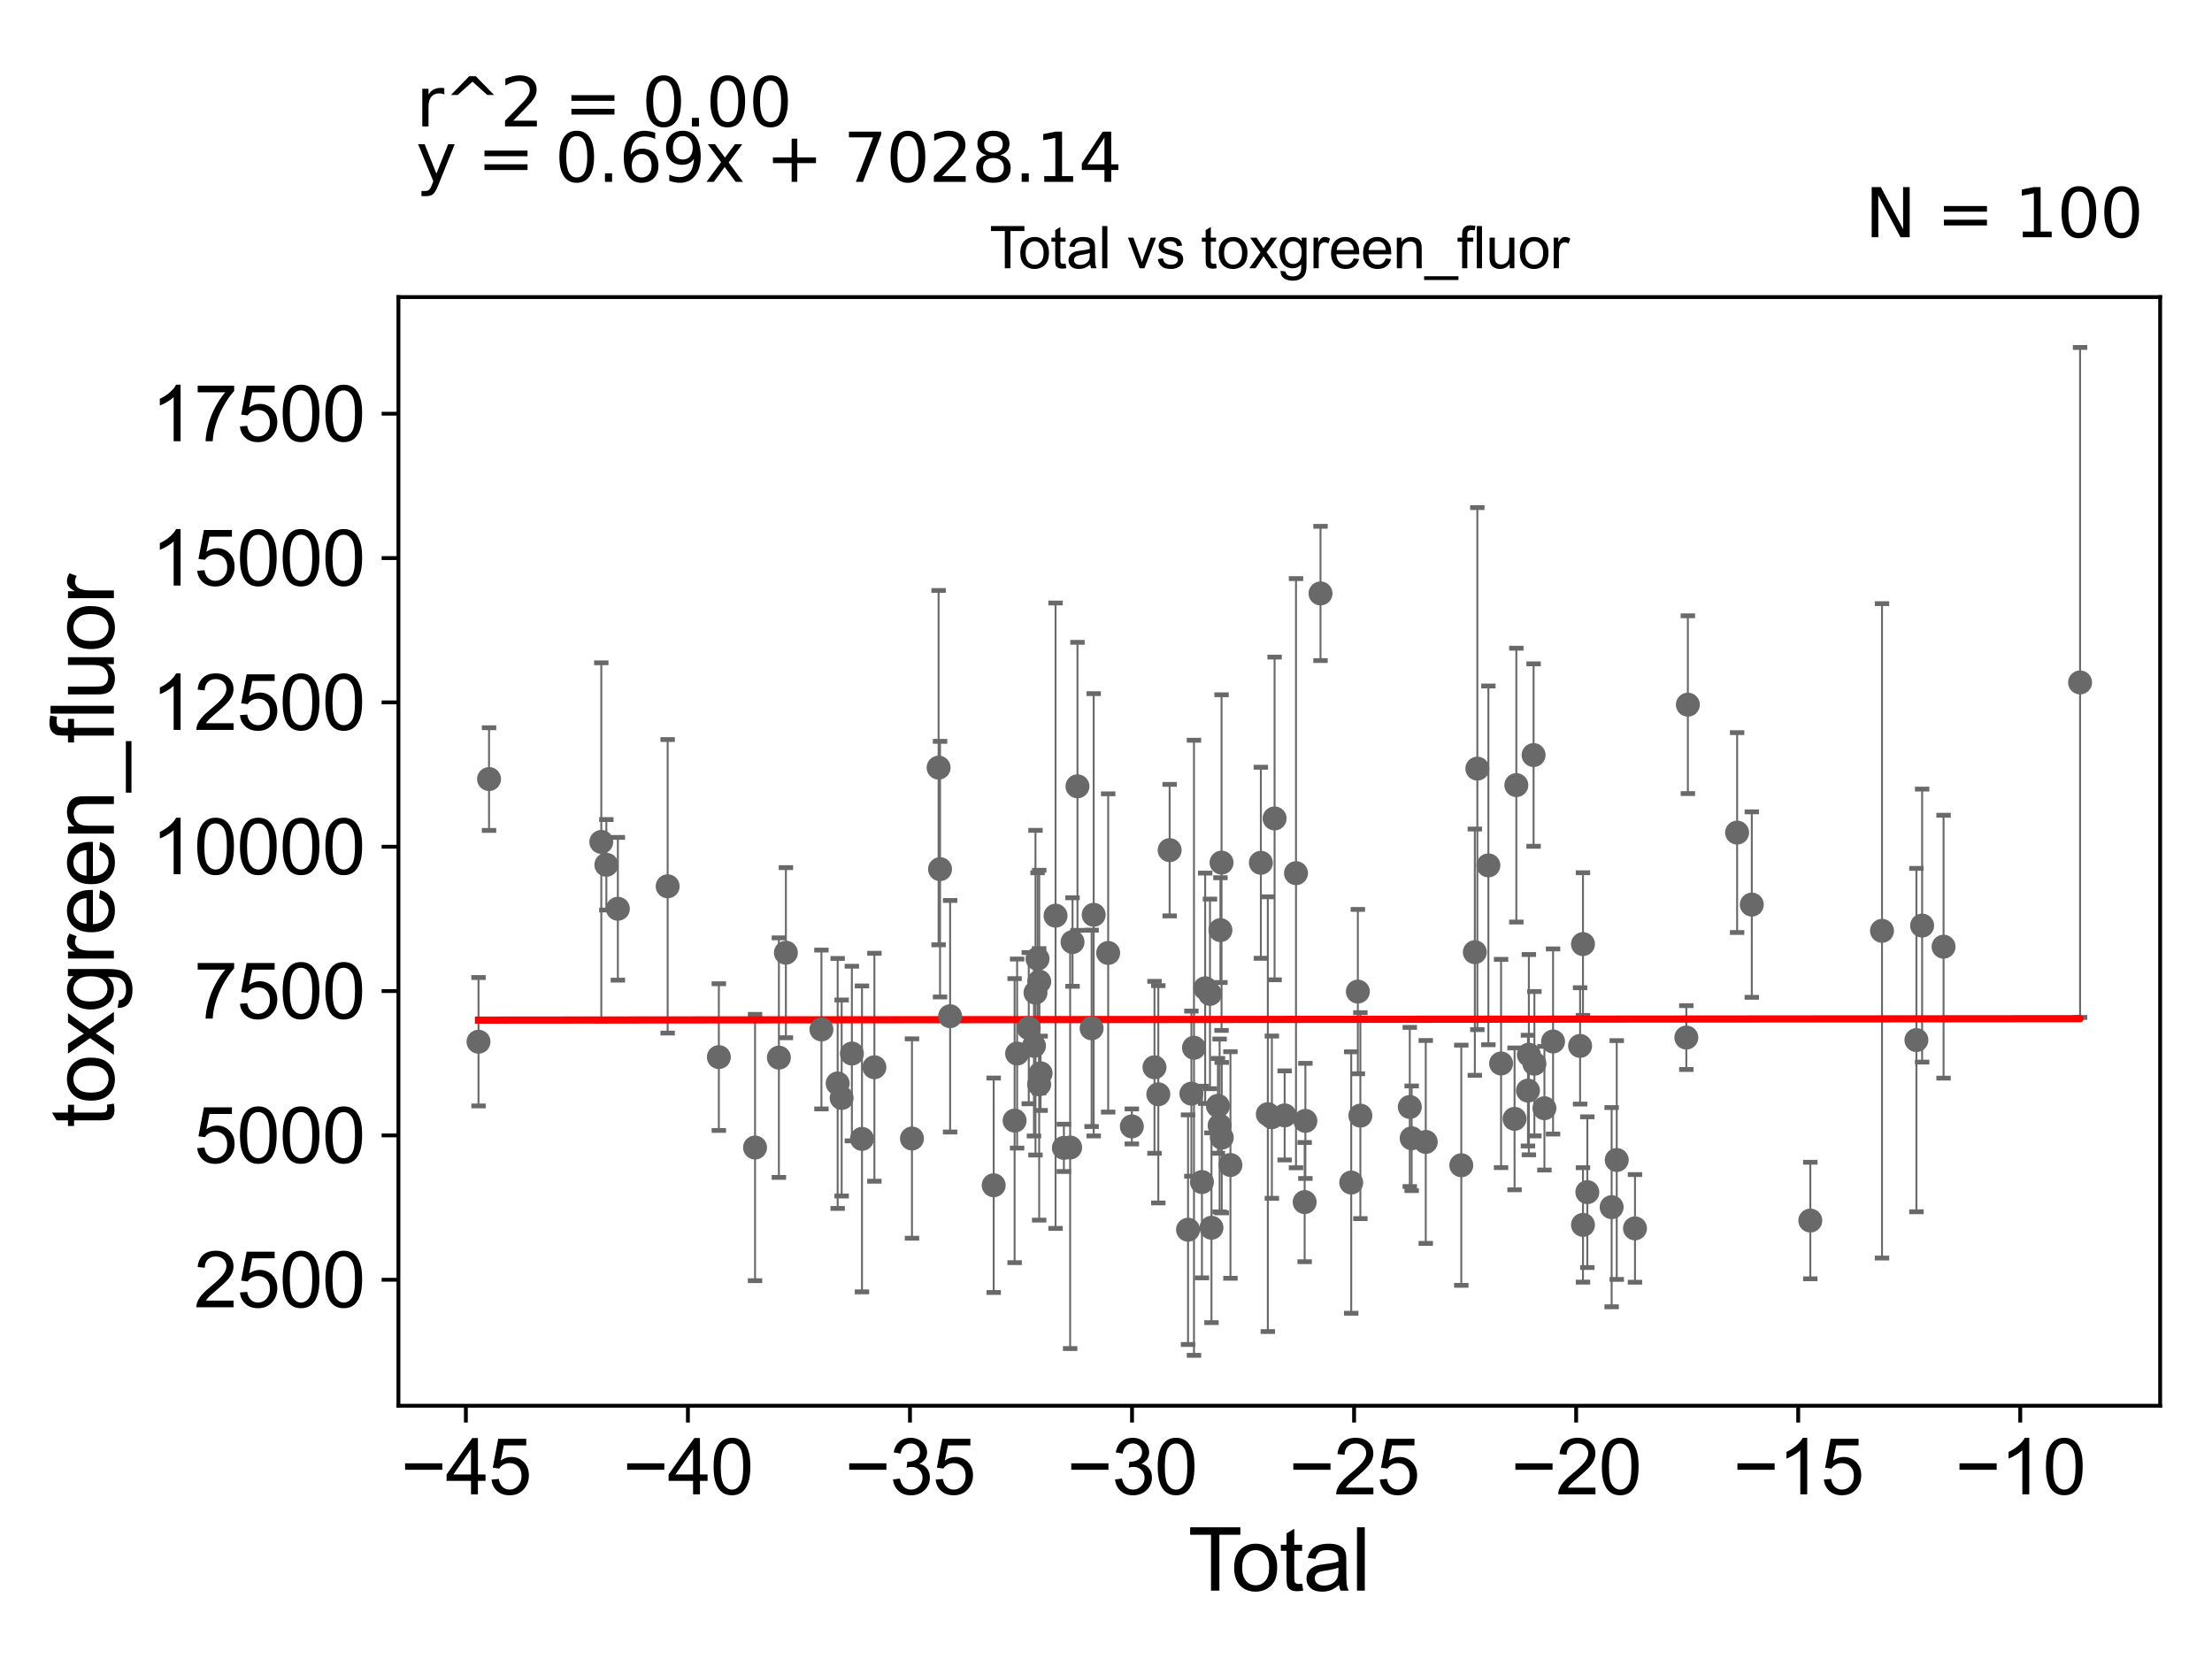 <?xml version="1.0" encoding="utf-8" standalone="no"?>
<!DOCTYPE svg PUBLIC "-//W3C//DTD SVG 1.1//EN"
  "http://www.w3.org/Graphics/SVG/1.1/DTD/svg11.dtd">
<svg xmlns:xlink="http://www.w3.org/1999/xlink" width="460.8pt" height="345.6pt" viewBox="0 0 460.8 345.6" xmlns="http://www.w3.org/2000/svg" version="1.1">
 <defs>
  <style type="text/css">*{stroke-linejoin: round; stroke-linecap: butt}</style>
 </defs>
 <g id="figure_1">
  <g id="patch_1">
   <path d="M 0 345.6 
L 460.8 345.6 
L 460.8 0 
L 0 0 
z
" style="fill: #ffffff"/>
  </g>
  <g id="axes_1">
   <g id="patch_2">
    <path d="M 83 292.84 
L 450 292.84 
L 450 61.886 
L 83 61.886 
z
" style="fill: #ffffff"/>
   </g>
   <g id="PathCollection_1">
    <defs>
     <path id="mab2cbf7acc" d="M 0 1.118 
C 0.297 1.118 0.581 1 0.791 0.791 
C 1 0.581 1.118 0.297 1.118 0 
C 1.118 -0.297 1 -0.581 0.791 -0.791 
C 0.581 -1 0.297 -1.118 0 -1.118 
C -0.297 -1.118 -0.581 -1 -0.791 -0.791 
C -1 -0.581 -1.118 -0.297 -1.118 0 
C -1.118 0.297 -1 0.581 -0.791 0.791 
C -0.581 1 -0.297 1.118 0 1.118 
z
" style="stroke: #696969"/>
    </defs>
    <g clip-path="url(#p6cdc9ecb06)">
     <use xlink:href="#mab2cbf7acc" x="99.682" y="217.011" style="fill: #696969; stroke: #696969"/>
     <use xlink:href="#mab2cbf7acc" x="335.734" y="251.476" style="fill: #696969; stroke: #696969"/>
     <use xlink:href="#mab2cbf7acc" x="304.414" y="242.742" style="fill: #696969; stroke: #696969"/>
     <use xlink:href="#mab2cbf7acc" x="174.5" y="225.7" style="fill: #696969; stroke: #696969"/>
     <use xlink:href="#mab2cbf7acc" x="175.332" y="228.735" style="fill: #696969; stroke: #696969"/>
     <use xlink:href="#mab2cbf7acc" x="177.461" y="219.472" style="fill: #696969; stroke: #696969"/>
     <use xlink:href="#mab2cbf7acc" x="128.711" y="189.313" style="fill: #696969; stroke: #696969"/>
     <use xlink:href="#mab2cbf7acc" x="126.317" y="180.15" style="fill: #696969; stroke: #696969"/>
     <use xlink:href="#mab2cbf7acc" x="297.01" y="237.888" style="fill: #696969; stroke: #696969"/>
     <use xlink:href="#mab2cbf7acc" x="125.261" y="175.387" style="fill: #696969; stroke: #696969"/>
     <use xlink:href="#mab2cbf7acc" x="340.597" y="255.895" style="fill: #696969; stroke: #696969"/>
     <use xlink:href="#mab2cbf7acc" x="392.056" y="193.911" style="fill: #696969; stroke: #696969"/>
     <use xlink:href="#mab2cbf7acc" x="294.076" y="237.127" style="fill: #696969; stroke: #696969"/>
     <use xlink:href="#mab2cbf7acc" x="293.685" y="230.602" style="fill: #696969; stroke: #696969"/>
     <use xlink:href="#mab2cbf7acc" x="182.151" y="222.327" style="fill: #696969; stroke: #696969"/>
     <use xlink:href="#mab2cbf7acc" x="399.224" y="216.665" style="fill: #696969; stroke: #696969"/>
     <use xlink:href="#mab2cbf7acc" x="400.413" y="192.815" style="fill: #696969; stroke: #696969"/>
     <use xlink:href="#mab2cbf7acc" x="351.613" y="146.796" style="fill: #696969; stroke: #696969"/>
     <use xlink:href="#mab2cbf7acc" x="336.796" y="241.649" style="fill: #696969; stroke: #696969"/>
     <use xlink:href="#mab2cbf7acc" x="361.873" y="173.443" style="fill: #696969; stroke: #696969"/>
     <use xlink:href="#mab2cbf7acc" x="157.292" y="239.052" style="fill: #696969; stroke: #696969"/>
     <use xlink:href="#mab2cbf7acc" x="307.235" y="198.354" style="fill: #696969; stroke: #696969"/>
     <use xlink:href="#mab2cbf7acc" x="323.531" y="216.959" style="fill: #696969; stroke: #696969"/>
     <use xlink:href="#mab2cbf7acc" x="321.731" y="230.864" style="fill: #696969; stroke: #696969"/>
     <use xlink:href="#mab2cbf7acc" x="149.749" y="220.215" style="fill: #696969; stroke: #696969"/>
     <use xlink:href="#mab2cbf7acc" x="377.119" y="254.26" style="fill: #696969; stroke: #696969"/>
     <use xlink:href="#mab2cbf7acc" x="319.643" y="221.593" style="fill: #696969; stroke: #696969"/>
     <use xlink:href="#mab2cbf7acc" x="319.474" y="157.293" style="fill: #696969; stroke: #696969"/>
     <use xlink:href="#mab2cbf7acc" x="364.932" y="188.441" style="fill: #696969; stroke: #696969"/>
     <use xlink:href="#mab2cbf7acc" x="318.488" y="219.708" style="fill: #696969; stroke: #696969"/>
     <use xlink:href="#mab2cbf7acc" x="318.304" y="227.192" style="fill: #696969; stroke: #696969"/>
     <use xlink:href="#mab2cbf7acc" x="162.255" y="220.327" style="fill: #696969; stroke: #696969"/>
     <use xlink:href="#mab2cbf7acc" x="171.12" y="214.461" style="fill: #696969; stroke: #696969"/>
     <use xlink:href="#mab2cbf7acc" x="315.88" y="163.555" style="fill: #696969; stroke: #696969"/>
     <use xlink:href="#mab2cbf7acc" x="329.163" y="217.881" style="fill: #696969; stroke: #696969"/>
     <use xlink:href="#mab2cbf7acc" x="329.762" y="196.667" style="fill: #696969; stroke: #696969"/>
     <use xlink:href="#mab2cbf7acc" x="163.714" y="198.464" style="fill: #696969; stroke: #696969"/>
     <use xlink:href="#mab2cbf7acc" x="329.764" y="255.167" style="fill: #696969; stroke: #696969"/>
     <use xlink:href="#mab2cbf7acc" x="312.702" y="221.543" style="fill: #696969; stroke: #696969"/>
     <use xlink:href="#mab2cbf7acc" x="330.671" y="248.353" style="fill: #696969; stroke: #696969"/>
     <use xlink:href="#mab2cbf7acc" x="310.058" y="180.274" style="fill: #696969; stroke: #696969"/>
     <use xlink:href="#mab2cbf7acc" x="101.875" y="162.294" style="fill: #696969; stroke: #696969"/>
     <use xlink:href="#mab2cbf7acc" x="307.759" y="160.119" style="fill: #696969; stroke: #696969"/>
     <use xlink:href="#mab2cbf7acc" x="139.086" y="184.633" style="fill: #696969; stroke: #696969"/>
     <use xlink:href="#mab2cbf7acc" x="315.511" y="233.077" style="fill: #696969; stroke: #696969"/>
     <use xlink:href="#mab2cbf7acc" x="221.627" y="239.12" style="fill: #696969; stroke: #696969"/>
     <use xlink:href="#mab2cbf7acc" x="179.566" y="237.252" style="fill: #696969; stroke: #696969"/>
     <use xlink:href="#mab2cbf7acc" x="283.39" y="232.408" style="fill: #696969; stroke: #696969"/>
     <use xlink:href="#mab2cbf7acc" x="216.136" y="199.739" style="fill: #696969; stroke: #696969"/>
     <use xlink:href="#mab2cbf7acc" x="215.711" y="206.794" style="fill: #696969; stroke: #696969"/>
     <use xlink:href="#mab2cbf7acc" x="252.059" y="207.046" style="fill: #696969; stroke: #696969"/>
     <use xlink:href="#mab2cbf7acc" x="252.374" y="255.763" style="fill: #696969; stroke: #696969"/>
     <use xlink:href="#mab2cbf7acc" x="215.396" y="217.873" style="fill: #696969; stroke: #696969"/>
     <use xlink:href="#mab2cbf7acc" x="253.717" y="230.369" style="fill: #696969; stroke: #696969"/>
     <use xlink:href="#mab2cbf7acc" x="254.07" y="234.461" style="fill: #696969; stroke: #696969"/>
     <use xlink:href="#mab2cbf7acc" x="251.059" y="205.875" style="fill: #696969; stroke: #696969"/>
     <use xlink:href="#mab2cbf7acc" x="254.236" y="193.762" style="fill: #696969; stroke: #696969"/>
     <use xlink:href="#mab2cbf7acc" x="254.513" y="236.992" style="fill: #696969; stroke: #696969"/>
     <use xlink:href="#mab2cbf7acc" x="214.312" y="214.186" style="fill: #696969; stroke: #696969"/>
     <use xlink:href="#mab2cbf7acc" x="211.883" y="219.476" style="fill: #696969; stroke: #696969"/>
     <use xlink:href="#mab2cbf7acc" x="256.325" y="242.687" style="fill: #696969; stroke: #696969"/>
     <use xlink:href="#mab2cbf7acc" x="211.361" y="233.446" style="fill: #696969; stroke: #696969"/>
     <use xlink:href="#mab2cbf7acc" x="262.661" y="179.73" style="fill: #696969; stroke: #696969"/>
     <use xlink:href="#mab2cbf7acc" x="207.003" y="246.914" style="fill: #696969; stroke: #696969"/>
     <use xlink:href="#mab2cbf7acc" x="254.47" y="179.694" style="fill: #696969; stroke: #696969"/>
     <use xlink:href="#mab2cbf7acc" x="264.11" y="232.104" style="fill: #696969; stroke: #696969"/>
     <use xlink:href="#mab2cbf7acc" x="250.388" y="246.239" style="fill: #696969; stroke: #696969"/>
     <use xlink:href="#mab2cbf7acc" x="248.727" y="218.272" style="fill: #696969; stroke: #696969"/>
     <use xlink:href="#mab2cbf7acc" x="222.931" y="239.044" style="fill: #696969; stroke: #696969"/>
     <use xlink:href="#mab2cbf7acc" x="223.43" y="196.242" style="fill: #696969; stroke: #696969"/>
     <use xlink:href="#mab2cbf7acc" x="224.458" y="163.808" style="fill: #696969; stroke: #696969"/>
     <use xlink:href="#mab2cbf7acc" x="227.402" y="214.224" style="fill: #696969; stroke: #696969"/>
     <use xlink:href="#mab2cbf7acc" x="227.835" y="190.568" style="fill: #696969; stroke: #696969"/>
     <use xlink:href="#mab2cbf7acc" x="230.852" y="198.515" style="fill: #696969; stroke: #696969"/>
     <use xlink:href="#mab2cbf7acc" x="433.318" y="142.168" style="fill: #696969; stroke: #696969"/>
     <use xlink:href="#mab2cbf7acc" x="216.478" y="225.894" style="fill: #696969; stroke: #696969"/>
     <use xlink:href="#mab2cbf7acc" x="235.783" y="234.653" style="fill: #696969; stroke: #696969"/>
     <use xlink:href="#mab2cbf7acc" x="216.775" y="223.587" style="fill: #696969; stroke: #696969"/>
     <use xlink:href="#mab2cbf7acc" x="240.501" y="222.337" style="fill: #696969; stroke: #696969"/>
     <use xlink:href="#mab2cbf7acc" x="241.299" y="227.961" style="fill: #696969; stroke: #696969"/>
     <use xlink:href="#mab2cbf7acc" x="243.659" y="177.098" style="fill: #696969; stroke: #696969"/>
     <use xlink:href="#mab2cbf7acc" x="216.494" y="204.485" style="fill: #696969; stroke: #696969"/>
     <use xlink:href="#mab2cbf7acc" x="247.49" y="256.166" style="fill: #696969; stroke: #696969"/>
     <use xlink:href="#mab2cbf7acc" x="248.19" y="227.827" style="fill: #696969; stroke: #696969"/>
     <use xlink:href="#mab2cbf7acc" x="219.891" y="190.754" style="fill: #696969; stroke: #696969"/>
     <use xlink:href="#mab2cbf7acc" x="264.957" y="232.73" style="fill: #696969; stroke: #696969"/>
     <use xlink:href="#mab2cbf7acc" x="351.294" y="216.142" style="fill: #696969; stroke: #696969"/>
     <use xlink:href="#mab2cbf7acc" x="281.484" y="246.345" style="fill: #696969; stroke: #696969"/>
     <use xlink:href="#mab2cbf7acc" x="195.828" y="181.06" style="fill: #696969; stroke: #696969"/>
     <use xlink:href="#mab2cbf7acc" x="271.784" y="250.42" style="fill: #696969; stroke: #696969"/>
     <use xlink:href="#mab2cbf7acc" x="269.982" y="181.898" style="fill: #696969; stroke: #696969"/>
     <use xlink:href="#mab2cbf7acc" x="282.866" y="206.566" style="fill: #696969; stroke: #696969"/>
     <use xlink:href="#mab2cbf7acc" x="267.616" y="232.361" style="fill: #696969; stroke: #696969"/>
     <use xlink:href="#mab2cbf7acc" x="275.087" y="123.623" style="fill: #696969; stroke: #696969"/>
     <use xlink:href="#mab2cbf7acc" x="197.927" y="211.702" style="fill: #696969; stroke: #696969"/>
     <use xlink:href="#mab2cbf7acc" x="271.935" y="233.5" style="fill: #696969; stroke: #696969"/>
     <use xlink:href="#mab2cbf7acc" x="195.527" y="159.912" style="fill: #696969; stroke: #696969"/>
     <use xlink:href="#mab2cbf7acc" x="189.981" y="237.175" style="fill: #696969; stroke: #696969"/>
     <use xlink:href="#mab2cbf7acc" x="265.52" y="170.497" style="fill: #696969; stroke: #696969"/>
     <use xlink:href="#mab2cbf7acc" x="404.881" y="197.212" style="fill: #696969; stroke: #696969"/>
    </g>
   </g>
   <g id="matplotlib.axis_1">
    <g id="xtick_1">
     <g id="line2d_1">
      <defs>
       <path id="mcfb057fd4c" d="M 0 0 
L 0 3.5 
" style="stroke: #000000; stroke-width: 0.8"/>
      </defs>
      <g>
       <use xlink:href="#mcfb057fd4c" x="97.048" y="292.84" style="stroke: #000000; stroke-width: 0.8"/>
      </g>
     </g>
     <g id="text_1">
      <!-- −45 -->
      <g transform="translate(83.478 311.293)scale(0.16 -0.16)">
       <defs>
        <path id="ArialMT-2212" d="M 3381 1997 
L 356 1997 
L 356 2522 
L 3381 2522 
L 3381 1997 
z
" transform="scale(0.016)"/>
        <path id="ArialMT-34" d="M 2069 0 
L 2069 1097 
L 81 1097 
L 81 1613 
L 2172 4581 
L 2631 4581 
L 2631 1613 
L 3250 1613 
L 3250 1097 
L 2631 1097 
L 2631 0 
L 2069 0 
z
M 2069 1613 
L 2069 3678 
L 634 1613 
L 2069 1613 
z
" transform="scale(0.016)"/>
        <path id="ArialMT-35" d="M 266 1200 
L 856 1250 
Q 922 819 1161 601 
Q 1400 384 1738 384 
Q 2144 384 2425 690 
Q 2706 997 2706 1503 
Q 2706 1984 2436 2262 
Q 2166 2541 1728 2541 
Q 1456 2541 1237 2417 
Q 1019 2294 894 2097 
L 366 2166 
L 809 4519 
L 3088 4519 
L 3088 3981 
L 1259 3981 
L 1013 2750 
Q 1425 3038 1878 3038 
Q 2478 3038 2890 2622 
Q 3303 2206 3303 1553 
Q 3303 931 2941 478 
Q 2500 -78 1738 -78 
Q 1113 -78 717 272 
Q 322 622 266 1200 
z
" transform="scale(0.016)"/>
       </defs>
       <use xlink:href="#ArialMT-2212"/>
       <use xlink:href="#ArialMT-34" x="58.398"/>
       <use xlink:href="#ArialMT-35" x="114.014"/>
      </g>
     </g>
    </g>
    <g id="xtick_2">
     <g id="line2d_2">
      <g>
       <use xlink:href="#mcfb057fd4c" x="143.306" y="292.84" style="stroke: #000000; stroke-width: 0.8"/>
      </g>
     </g>
     <g id="text_2">
      <!-- −40 -->
      <g transform="translate(129.736 311.293)scale(0.16 -0.16)">
       <defs>
        <path id="ArialMT-30" d="M 266 2259 
Q 266 3072 433 3567 
Q 600 4063 929 4331 
Q 1259 4600 1759 4600 
Q 2128 4600 2406 4451 
Q 2684 4303 2865 4023 
Q 3047 3744 3150 3342 
Q 3253 2941 3253 2259 
Q 3253 1453 3087 958 
Q 2922 463 2592 192 
Q 2263 -78 1759 -78 
Q 1097 -78 719 397 
Q 266 969 266 2259 
z
M 844 2259 
Q 844 1131 1108 757 
Q 1372 384 1759 384 
Q 2147 384 2411 759 
Q 2675 1134 2675 2259 
Q 2675 3391 2411 3762 
Q 2147 4134 1753 4134 
Q 1366 4134 1134 3806 
Q 844 3388 844 2259 
z
" transform="scale(0.016)"/>
       </defs>
       <use xlink:href="#ArialMT-2212"/>
       <use xlink:href="#ArialMT-34" x="58.398"/>
       <use xlink:href="#ArialMT-30" x="114.014"/>
      </g>
     </g>
    </g>
    <g id="xtick_3">
     <g id="line2d_3">
      <g>
       <use xlink:href="#mcfb057fd4c" x="189.565" y="292.84" style="stroke: #000000; stroke-width: 0.8"/>
      </g>
     </g>
     <g id="text_3">
      <!-- −35 -->
      <g transform="translate(175.995 311.293)scale(0.16 -0.16)">
       <defs>
        <path id="ArialMT-33" d="M 269 1209 
L 831 1284 
Q 928 806 1161 595 
Q 1394 384 1728 384 
Q 2125 384 2398 659 
Q 2672 934 2672 1341 
Q 2672 1728 2419 1979 
Q 2166 2231 1775 2231 
Q 1616 2231 1378 2169 
L 1441 2663 
Q 1497 2656 1531 2656 
Q 1891 2656 2178 2843 
Q 2466 3031 2466 3422 
Q 2466 3731 2256 3934 
Q 2047 4138 1716 4138 
Q 1388 4138 1169 3931 
Q 950 3725 888 3313 
L 325 3413 
Q 428 3978 793 4289 
Q 1159 4600 1703 4600 
Q 2078 4600 2393 4439 
Q 2709 4278 2876 4000 
Q 3044 3722 3044 3409 
Q 3044 3113 2884 2869 
Q 2725 2625 2413 2481 
Q 2819 2388 3044 2092 
Q 3269 1797 3269 1353 
Q 3269 753 2831 336 
Q 2394 -81 1725 -81 
Q 1122 -81 723 278 
Q 325 638 269 1209 
z
" transform="scale(0.016)"/>
       </defs>
       <use xlink:href="#ArialMT-2212"/>
       <use xlink:href="#ArialMT-33" x="58.398"/>
       <use xlink:href="#ArialMT-35" x="114.014"/>
      </g>
     </g>
    </g>
    <g id="xtick_4">
     <g id="line2d_4">
      <g>
       <use xlink:href="#mcfb057fd4c" x="235.823" y="292.84" style="stroke: #000000; stroke-width: 0.8"/>
      </g>
     </g>
     <g id="text_4">
      <!-- −30 -->
      <g transform="translate(222.253 311.293)scale(0.16 -0.16)">
       <use xlink:href="#ArialMT-2212"/>
       <use xlink:href="#ArialMT-33" x="58.398"/>
       <use xlink:href="#ArialMT-30" x="114.014"/>
      </g>
     </g>
    </g>
    <g id="xtick_5">
     <g id="line2d_5">
      <g>
       <use xlink:href="#mcfb057fd4c" x="282.081" y="292.84" style="stroke: #000000; stroke-width: 0.8"/>
      </g>
     </g>
     <g id="text_5">
      <!-- −25 -->
      <g transform="translate(268.511 311.293)scale(0.16 -0.16)">
       <defs>
        <path id="ArialMT-32" d="M 3222 541 
L 3222 0 
L 194 0 
Q 188 203 259 391 
Q 375 700 629 1000 
Q 884 1300 1366 1694 
Q 2113 2306 2375 2664 
Q 2638 3022 2638 3341 
Q 2638 3675 2398 3904 
Q 2159 4134 1775 4134 
Q 1369 4134 1125 3890 
Q 881 3647 878 3216 
L 300 3275 
Q 359 3922 746 4261 
Q 1134 4600 1788 4600 
Q 2447 4600 2831 4234 
Q 3216 3869 3216 3328 
Q 3216 3053 3103 2787 
Q 2991 2522 2730 2228 
Q 2469 1934 1863 1422 
Q 1356 997 1212 845 
Q 1069 694 975 541 
L 3222 541 
z
" transform="scale(0.016)"/>
       </defs>
       <use xlink:href="#ArialMT-2212"/>
       <use xlink:href="#ArialMT-32" x="58.398"/>
       <use xlink:href="#ArialMT-35" x="114.014"/>
      </g>
     </g>
    </g>
    <g id="xtick_6">
     <g id="line2d_6">
      <g>
       <use xlink:href="#mcfb057fd4c" x="328.34" y="292.84" style="stroke: #000000; stroke-width: 0.8"/>
      </g>
     </g>
     <g id="text_6">
      <!-- −20 -->
      <g transform="translate(314.77 311.293)scale(0.16 -0.16)">
       <use xlink:href="#ArialMT-2212"/>
       <use xlink:href="#ArialMT-32" x="58.398"/>
       <use xlink:href="#ArialMT-30" x="114.014"/>
      </g>
     </g>
    </g>
    <g id="xtick_7">
     <g id="line2d_7">
      <g>
       <use xlink:href="#mcfb057fd4c" x="374.598" y="292.84" style="stroke: #000000; stroke-width: 0.8"/>
      </g>
     </g>
     <g id="text_7">
      <!-- −15 -->
      <g transform="translate(361.028 311.293)scale(0.16 -0.16)">
       <defs>
        <path id="ArialMT-31" d="M 2384 0 
L 1822 0 
L 1822 3584 
Q 1619 3391 1289 3197 
Q 959 3003 697 2906 
L 697 3450 
Q 1169 3672 1522 3987 
Q 1875 4303 2022 4600 
L 2384 4600 
L 2384 0 
z
" transform="scale(0.016)"/>
       </defs>
       <use xlink:href="#ArialMT-2212"/>
       <use xlink:href="#ArialMT-31" x="58.398"/>
       <use xlink:href="#ArialMT-35" x="114.014"/>
      </g>
     </g>
    </g>
    <g id="xtick_8">
     <g id="line2d_8">
      <g>
       <use xlink:href="#mcfb057fd4c" x="420.856" y="292.84" style="stroke: #000000; stroke-width: 0.8"/>
      </g>
     </g>
     <g id="text_8">
      <!-- −10 -->
      <g transform="translate(407.286 311.293)scale(0.16 -0.16)">
       <use xlink:href="#ArialMT-2212"/>
       <use xlink:href="#ArialMT-31" x="58.398"/>
       <use xlink:href="#ArialMT-30" x="114.014"/>
      </g>
     </g>
    </g>
    <g id="text_9">
     <!-- Total -->
     <g transform="translate(247.495 331.357)scale(0.18 -0.18)">
      <defs>
       <path id="ArialMT-54" d="M 1659 0 
L 1659 4041 
L 150 4041 
L 150 4581 
L 3781 4581 
L 3781 4041 
L 2266 4041 
L 2266 0 
L 1659 0 
z
" transform="scale(0.016)"/>
       <path id="ArialMT-6f" d="M 213 1659 
Q 213 2581 725 3025 
Q 1153 3394 1769 3394 
Q 2453 3394 2887 2945 
Q 3322 2497 3322 1706 
Q 3322 1066 3130 698 
Q 2938 331 2570 128 
Q 2203 -75 1769 -75 
Q 1072 -75 642 372 
Q 213 819 213 1659 
z
M 791 1659 
Q 791 1022 1069 705 
Q 1347 388 1769 388 
Q 2188 388 2466 706 
Q 2744 1025 2744 1678 
Q 2744 2294 2464 2611 
Q 2184 2928 1769 2928 
Q 1347 2928 1069 2612 
Q 791 2297 791 1659 
z
" transform="scale(0.016)"/>
       <path id="ArialMT-74" d="M 1650 503 
L 1731 6 
Q 1494 -44 1306 -44 
Q 1000 -44 831 53 
Q 663 150 594 308 
Q 525 466 525 972 
L 525 2881 
L 113 2881 
L 113 3319 
L 525 3319 
L 525 4141 
L 1084 4478 
L 1084 3319 
L 1650 3319 
L 1650 2881 
L 1084 2881 
L 1084 941 
Q 1084 700 1114 631 
Q 1144 563 1211 522 
Q 1278 481 1403 481 
Q 1497 481 1650 503 
z
" transform="scale(0.016)"/>
       <path id="ArialMT-61" d="M 2588 409 
Q 2275 144 1986 34 
Q 1697 -75 1366 -75 
Q 819 -75 525 192 
Q 231 459 231 875 
Q 231 1119 342 1320 
Q 453 1522 633 1644 
Q 813 1766 1038 1828 
Q 1203 1872 1538 1913 
Q 2219 1994 2541 2106 
Q 2544 2222 2544 2253 
Q 2544 2597 2384 2738 
Q 2169 2928 1744 2928 
Q 1347 2928 1158 2789 
Q 969 2650 878 2297 
L 328 2372 
Q 403 2725 575 2942 
Q 747 3159 1072 3276 
Q 1397 3394 1825 3394 
Q 2250 3394 2515 3294 
Q 2781 3194 2906 3042 
Q 3031 2891 3081 2659 
Q 3109 2516 3109 2141 
L 3109 1391 
Q 3109 606 3145 398 
Q 3181 191 3288 0 
L 2700 0 
Q 2613 175 2588 409 
z
M 2541 1666 
Q 2234 1541 1622 1453 
Q 1275 1403 1131 1340 
Q 988 1278 909 1158 
Q 831 1038 831 891 
Q 831 666 1001 516 
Q 1172 366 1500 366 
Q 1825 366 2078 508 
Q 2331 650 2450 897 
Q 2541 1088 2541 1459 
L 2541 1666 
z
" transform="scale(0.016)"/>
       <path id="ArialMT-6c" d="M 409 0 
L 409 4581 
L 972 4581 
L 972 0 
L 409 0 
z
" transform="scale(0.016)"/>
      </defs>
      <use xlink:href="#ArialMT-54"/>
      <use xlink:href="#ArialMT-6f" x="49.959"/>
      <use xlink:href="#ArialMT-74" x="105.574"/>
      <use xlink:href="#ArialMT-61" x="133.357"/>
      <use xlink:href="#ArialMT-6c" x="188.973"/>
     </g>
    </g>
   </g>
   <g id="matplotlib.axis_2">
    <g id="ytick_1">
     <g id="line2d_9">
      <defs>
       <path id="m1e687477e6" d="M 0 0 
L -3.5 0 
" style="stroke: #000000; stroke-width: 0.8"/>
      </defs>
      <g>
       <use xlink:href="#m1e687477e6" x="83" y="266.598" style="stroke: #000000; stroke-width: 0.8"/>
      </g>
     </g>
     <g id="text_10">
      <!-- 2500 -->
      <g transform="translate(40.41 272.324)scale(0.16 -0.16)">
       <use xlink:href="#ArialMT-32"/>
       <use xlink:href="#ArialMT-35" x="55.615"/>
       <use xlink:href="#ArialMT-30" x="111.23"/>
       <use xlink:href="#ArialMT-30" x="166.846"/>
      </g>
     </g>
    </g>
    <g id="ytick_2">
     <g id="line2d_10">
      <g>
       <use xlink:href="#m1e687477e6" x="83" y="236.529" style="stroke: #000000; stroke-width: 0.8"/>
      </g>
     </g>
     <g id="text_11">
      <!-- 5000 -->
      <g transform="translate(40.41 242.256)scale(0.16 -0.16)">
       <use xlink:href="#ArialMT-35"/>
       <use xlink:href="#ArialMT-30" x="55.615"/>
       <use xlink:href="#ArialMT-30" x="111.23"/>
       <use xlink:href="#ArialMT-30" x="166.846"/>
      </g>
     </g>
    </g>
    <g id="ytick_3">
     <g id="line2d_11">
      <g>
       <use xlink:href="#m1e687477e6" x="83" y="206.461" style="stroke: #000000; stroke-width: 0.8"/>
      </g>
     </g>
     <g id="text_12">
      <!-- 7500 -->
      <g transform="translate(40.41 212.187)scale(0.16 -0.16)">
       <defs>
        <path id="ArialMT-37" d="M 303 3981 
L 303 4522 
L 3269 4522 
L 3269 4084 
Q 2831 3619 2401 2847 
Q 1972 2075 1738 1259 
Q 1569 684 1522 0 
L 944 0 
Q 953 541 1156 1306 
Q 1359 2072 1739 2783 
Q 2119 3494 2547 3981 
L 303 3981 
z
" transform="scale(0.016)"/>
       </defs>
       <use xlink:href="#ArialMT-37"/>
       <use xlink:href="#ArialMT-35" x="55.615"/>
       <use xlink:href="#ArialMT-30" x="111.23"/>
       <use xlink:href="#ArialMT-30" x="166.846"/>
      </g>
     </g>
    </g>
    <g id="ytick_4">
     <g id="line2d_12">
      <g>
       <use xlink:href="#m1e687477e6" x="83" y="176.393" style="stroke: #000000; stroke-width: 0.8"/>
      </g>
     </g>
     <g id="text_13">
      <!-- 10000 -->
      <g transform="translate(31.512 182.119)scale(0.16 -0.16)">
       <use xlink:href="#ArialMT-31"/>
       <use xlink:href="#ArialMT-30" x="55.615"/>
       <use xlink:href="#ArialMT-30" x="111.23"/>
       <use xlink:href="#ArialMT-30" x="166.846"/>
       <use xlink:href="#ArialMT-30" x="222.461"/>
      </g>
     </g>
    </g>
    <g id="ytick_5">
     <g id="line2d_13">
      <g>
       <use xlink:href="#m1e687477e6" x="83" y="146.324" style="stroke: #000000; stroke-width: 0.8"/>
      </g>
     </g>
     <g id="text_14">
      <!-- 12500 -->
      <g transform="translate(31.512 152.05)scale(0.16 -0.16)">
       <use xlink:href="#ArialMT-31"/>
       <use xlink:href="#ArialMT-32" x="55.615"/>
       <use xlink:href="#ArialMT-35" x="111.23"/>
       <use xlink:href="#ArialMT-30" x="166.846"/>
       <use xlink:href="#ArialMT-30" x="222.461"/>
      </g>
     </g>
    </g>
    <g id="ytick_6">
     <g id="line2d_14">
      <g>
       <use xlink:href="#m1e687477e6" x="83" y="116.256" style="stroke: #000000; stroke-width: 0.8"/>
      </g>
     </g>
     <g id="text_15">
      <!-- 15000 -->
      <g transform="translate(31.512 121.982)scale(0.16 -0.16)">
       <use xlink:href="#ArialMT-31"/>
       <use xlink:href="#ArialMT-35" x="55.615"/>
       <use xlink:href="#ArialMT-30" x="111.23"/>
       <use xlink:href="#ArialMT-30" x="166.846"/>
       <use xlink:href="#ArialMT-30" x="222.461"/>
      </g>
     </g>
    </g>
    <g id="ytick_7">
     <g id="line2d_15">
      <g>
       <use xlink:href="#m1e687477e6" x="83" y="86.187" style="stroke: #000000; stroke-width: 0.8"/>
      </g>
     </g>
     <g id="text_16">
      <!-- 17500 -->
      <g transform="translate(31.512 91.913)scale(0.16 -0.16)">
       <use xlink:href="#ArialMT-31"/>
       <use xlink:href="#ArialMT-37" x="55.615"/>
       <use xlink:href="#ArialMT-35" x="111.23"/>
       <use xlink:href="#ArialMT-30" x="166.846"/>
       <use xlink:href="#ArialMT-30" x="222.461"/>
      </g>
     </g>
    </g>
    <g id="text_17">
     <!-- toxgreen_fluor -->
     <g transform="translate(23.724 234.895)rotate(-90)scale(0.18 -0.18)">
      <defs>
       <path id="ArialMT-78" d="M 47 0 
L 1259 1725 
L 138 3319 
L 841 3319 
L 1350 2541 
Q 1494 2319 1581 2169 
Q 1719 2375 1834 2534 
L 2394 3319 
L 3066 3319 
L 1919 1756 
L 3153 0 
L 2463 0 
L 1781 1031 
L 1600 1309 
L 728 0 
L 47 0 
z
" transform="scale(0.016)"/>
       <path id="ArialMT-67" d="M 319 -275 
L 866 -356 
Q 900 -609 1056 -725 
Q 1266 -881 1628 -881 
Q 2019 -881 2231 -725 
Q 2444 -569 2519 -288 
Q 2563 -116 2559 434 
Q 2191 0 1641 0 
Q 956 0 581 494 
Q 206 988 206 1678 
Q 206 2153 378 2554 
Q 550 2956 876 3175 
Q 1203 3394 1644 3394 
Q 2231 3394 2613 2919 
L 2613 3319 
L 3131 3319 
L 3131 450 
Q 3131 -325 2973 -648 
Q 2816 -972 2473 -1159 
Q 2131 -1347 1631 -1347 
Q 1038 -1347 672 -1080 
Q 306 -813 319 -275 
z
M 784 1719 
Q 784 1066 1043 766 
Q 1303 466 1694 466 
Q 2081 466 2343 764 
Q 2606 1063 2606 1700 
Q 2606 2309 2336 2618 
Q 2066 2928 1684 2928 
Q 1309 2928 1046 2623 
Q 784 2319 784 1719 
z
" transform="scale(0.016)"/>
       <path id="ArialMT-72" d="M 416 0 
L 416 3319 
L 922 3319 
L 922 2816 
Q 1116 3169 1280 3281 
Q 1444 3394 1641 3394 
Q 1925 3394 2219 3213 
L 2025 2691 
Q 1819 2813 1613 2813 
Q 1428 2813 1281 2702 
Q 1134 2591 1072 2394 
Q 978 2094 978 1738 
L 978 0 
L 416 0 
z
" transform="scale(0.016)"/>
       <path id="ArialMT-65" d="M 2694 1069 
L 3275 997 
Q 3138 488 2766 206 
Q 2394 -75 1816 -75 
Q 1088 -75 661 373 
Q 234 822 234 1631 
Q 234 2469 665 2931 
Q 1097 3394 1784 3394 
Q 2450 3394 2872 2941 
Q 3294 2488 3294 1666 
Q 3294 1616 3291 1516 
L 816 1516 
Q 847 969 1125 678 
Q 1403 388 1819 388 
Q 2128 388 2347 550 
Q 2566 713 2694 1069 
z
M 847 1978 
L 2700 1978 
Q 2663 2397 2488 2606 
Q 2219 2931 1791 2931 
Q 1403 2931 1139 2672 
Q 875 2413 847 1978 
z
" transform="scale(0.016)"/>
       <path id="ArialMT-6e" d="M 422 0 
L 422 3319 
L 928 3319 
L 928 2847 
Q 1294 3394 1984 3394 
Q 2284 3394 2536 3286 
Q 2788 3178 2913 3003 
Q 3038 2828 3088 2588 
Q 3119 2431 3119 2041 
L 3119 0 
L 2556 0 
L 2556 2019 
Q 2556 2363 2490 2533 
Q 2425 2703 2258 2804 
Q 2091 2906 1866 2906 
Q 1506 2906 1245 2678 
Q 984 2450 984 1813 
L 984 0 
L 422 0 
z
" transform="scale(0.016)"/>
       <path id="ArialMT-5f" d="M -97 -1272 
L -97 -866 
L 3631 -866 
L 3631 -1272 
L -97 -1272 
z
" transform="scale(0.016)"/>
       <path id="ArialMT-66" d="M 556 0 
L 556 2881 
L 59 2881 
L 59 3319 
L 556 3319 
L 556 3672 
Q 556 4006 616 4169 
Q 697 4388 901 4523 
Q 1106 4659 1475 4659 
Q 1713 4659 2000 4603 
L 1916 4113 
Q 1741 4144 1584 4144 
Q 1328 4144 1222 4034 
Q 1116 3925 1116 3625 
L 1116 3319 
L 1763 3319 
L 1763 2881 
L 1116 2881 
L 1116 0 
L 556 0 
z
" transform="scale(0.016)"/>
       <path id="ArialMT-75" d="M 2597 0 
L 2597 488 
Q 2209 -75 1544 -75 
Q 1250 -75 995 37 
Q 741 150 617 320 
Q 494 491 444 738 
Q 409 903 409 1263 
L 409 3319 
L 972 3319 
L 972 1478 
Q 972 1038 1006 884 
Q 1059 663 1231 536 
Q 1403 409 1656 409 
Q 1909 409 2131 539 
Q 2353 669 2445 892 
Q 2538 1116 2538 1541 
L 2538 3319 
L 3100 3319 
L 3100 0 
L 2597 0 
z
" transform="scale(0.016)"/>
      </defs>
      <use xlink:href="#ArialMT-74"/>
      <use xlink:href="#ArialMT-6f" x="27.783"/>
      <use xlink:href="#ArialMT-78" x="83.398"/>
      <use xlink:href="#ArialMT-67" x="133.398"/>
      <use xlink:href="#ArialMT-72" x="189.014"/>
      <use xlink:href="#ArialMT-65" x="222.314"/>
      <use xlink:href="#ArialMT-65" x="277.93"/>
      <use xlink:href="#ArialMT-6e" x="333.545"/>
      <use xlink:href="#ArialMT-5f" x="389.16"/>
      <use xlink:href="#ArialMT-66" x="444.775"/>
      <use xlink:href="#ArialMT-6c" x="472.559"/>
      <use xlink:href="#ArialMT-75" x="494.775"/>
      <use xlink:href="#ArialMT-6f" x="550.391"/>
      <use xlink:href="#ArialMT-72" x="606.006"/>
     </g>
    </g>
   </g>
   <g id="LineCollection_1">
    <path d="M 99.682 230.384 
L 99.682 203.638 
" clip-path="url(#p6cdc9ecb06)" style="fill: none; stroke: #696969; stroke-width: 0.4"/>
    <path d="M 335.734 272.228 
L 335.734 230.725 
" clip-path="url(#p6cdc9ecb06)" style="fill: none; stroke: #696969; stroke-width: 0.4"/>
    <path d="M 304.414 267.758 
L 304.414 217.726 
" clip-path="url(#p6cdc9ecb06)" style="fill: none; stroke: #696969; stroke-width: 0.4"/>
    <path d="M 174.5 251.741 
L 174.5 199.658 
" clip-path="url(#p6cdc9ecb06)" style="fill: none; stroke: #696969; stroke-width: 0.4"/>
    <path d="M 175.332 249.152 
L 175.332 208.318 
" clip-path="url(#p6cdc9ecb06)" style="fill: none; stroke: #696969; stroke-width: 0.4"/>
    <path d="M 177.461 237.662 
L 177.461 201.282 
" clip-path="url(#p6cdc9ecb06)" style="fill: none; stroke: #696969; stroke-width: 0.4"/>
    <path d="M 128.711 204.182 
L 128.711 174.443 
" clip-path="url(#p6cdc9ecb06)" style="fill: none; stroke: #696969; stroke-width: 0.4"/>
    <path d="M 126.317 189.572 
L 126.317 170.728 
" clip-path="url(#p6cdc9ecb06)" style="fill: none; stroke: #696969; stroke-width: 0.4"/>
    <path d="M 297.01 259.018 
L 297.01 216.758 
" clip-path="url(#p6cdc9ecb06)" style="fill: none; stroke: #696969; stroke-width: 0.4"/>
    <path d="M 125.261 212.704 
L 125.261 138.071 
" clip-path="url(#p6cdc9ecb06)" style="fill: none; stroke: #696969; stroke-width: 0.4"/>
    <path d="M 340.597 267.109 
L 340.597 244.682 
" clip-path="url(#p6cdc9ecb06)" style="fill: none; stroke: #696969; stroke-width: 0.4"/>
    <path d="M 392.056 262.07 
L 392.056 125.751 
" clip-path="url(#p6cdc9ecb06)" style="fill: none; stroke: #696969; stroke-width: 0.4"/>
    <path d="M 294.076 248.027 
L 294.076 226.226 
" clip-path="url(#p6cdc9ecb06)" style="fill: none; stroke: #696969; stroke-width: 0.4"/>
    <path d="M 293.685 247.181 
L 293.685 214.023 
" clip-path="url(#p6cdc9ecb06)" style="fill: none; stroke: #696969; stroke-width: 0.4"/>
    <path d="M 182.151 246.069 
L 182.151 198.585 
" clip-path="url(#p6cdc9ecb06)" style="fill: none; stroke: #696969; stroke-width: 0.4"/>
    <path d="M 399.224 252.434 
L 399.224 180.895 
" clip-path="url(#p6cdc9ecb06)" style="fill: none; stroke: #696969; stroke-width: 0.4"/>
    <path d="M 400.413 221.249 
L 400.413 164.382 
" clip-path="url(#p6cdc9ecb06)" style="fill: none; stroke: #696969; stroke-width: 0.4"/>
    <path d="M 351.613 165.315 
L 351.613 128.278 
" clip-path="url(#p6cdc9ecb06)" style="fill: none; stroke: #696969; stroke-width: 0.4"/>
    <path d="M 336.796 266.517 
L 336.796 216.782 
" clip-path="url(#p6cdc9ecb06)" style="fill: none; stroke: #696969; stroke-width: 0.4"/>
    <path d="M 361.873 194.259 
L 361.873 152.627 
" clip-path="url(#p6cdc9ecb06)" style="fill: none; stroke: #696969; stroke-width: 0.4"/>
    <path d="M 157.292 266.794 
L 157.292 211.31 
" clip-path="url(#p6cdc9ecb06)" style="fill: none; stroke: #696969; stroke-width: 0.4"/>
    <path d="M 307.235 224.006 
L 307.235 172.702 
" clip-path="url(#p6cdc9ecb06)" style="fill: none; stroke: #696969; stroke-width: 0.4"/>
    <path d="M 323.531 236.241 
L 323.531 197.677 
" clip-path="url(#p6cdc9ecb06)" style="fill: none; stroke: #696969; stroke-width: 0.4"/>
    <path d="M 321.731 243.742 
L 321.731 217.986 
" clip-path="url(#p6cdc9ecb06)" style="fill: none; stroke: #696969; stroke-width: 0.4"/>
    <path d="M 149.749 235.493 
L 149.749 204.937 
" clip-path="url(#p6cdc9ecb06)" style="fill: none; stroke: #696969; stroke-width: 0.4"/>
    <path d="M 377.119 266.401 
L 377.119 242.118 
" clip-path="url(#p6cdc9ecb06)" style="fill: none; stroke: #696969; stroke-width: 0.4"/>
    <path d="M 319.643 236.628 
L 319.643 206.558 
" clip-path="url(#p6cdc9ecb06)" style="fill: none; stroke: #696969; stroke-width: 0.4"/>
    <path d="M 319.474 176.297 
L 319.474 138.289 
" clip-path="url(#p6cdc9ecb06)" style="fill: none; stroke: #696969; stroke-width: 0.4"/>
    <path d="M 364.932 207.762 
L 364.932 169.12 
" clip-path="url(#p6cdc9ecb06)" style="fill: none; stroke: #696969; stroke-width: 0.4"/>
    <path d="M 318.488 240.569 
L 318.488 198.846 
" clip-path="url(#p6cdc9ecb06)" style="fill: none; stroke: #696969; stroke-width: 0.4"/>
    <path d="M 318.304 238.723 
L 318.304 215.661 
" clip-path="url(#p6cdc9ecb06)" style="fill: none; stroke: #696969; stroke-width: 0.4"/>
    <path d="M 162.255 245.278 
L 162.255 195.376 
" clip-path="url(#p6cdc9ecb06)" style="fill: none; stroke: #696969; stroke-width: 0.4"/>
    <path d="M 171.12 231.008 
L 171.12 197.914 
" clip-path="url(#p6cdc9ecb06)" style="fill: none; stroke: #696969; stroke-width: 0.4"/>
    <path d="M 315.88 192.076 
L 315.88 135.034 
" clip-path="url(#p6cdc9ecb06)" style="fill: none; stroke: #696969; stroke-width: 0.4"/>
    <path d="M 329.163 229.998 
L 329.163 205.763 
" clip-path="url(#p6cdc9ecb06)" style="fill: none; stroke: #696969; stroke-width: 0.4"/>
    <path d="M 329.762 211.529 
L 329.762 181.806 
" clip-path="url(#p6cdc9ecb06)" style="fill: none; stroke: #696969; stroke-width: 0.4"/>
    <path d="M 163.714 216.183 
L 163.714 180.745 
" clip-path="url(#p6cdc9ecb06)" style="fill: none; stroke: #696969; stroke-width: 0.4"/>
    <path d="M 329.764 267.092 
L 329.764 243.243 
" clip-path="url(#p6cdc9ecb06)" style="fill: none; stroke: #696969; stroke-width: 0.4"/>
    <path d="M 312.702 243.232 
L 312.702 199.853 
" clip-path="url(#p6cdc9ecb06)" style="fill: none; stroke: #696969; stroke-width: 0.4"/>
    <path d="M 330.671 264.051 
L 330.671 232.655 
" clip-path="url(#p6cdc9ecb06)" style="fill: none; stroke: #696969; stroke-width: 0.4"/>
    <path d="M 310.058 217.64 
L 310.058 142.907 
" clip-path="url(#p6cdc9ecb06)" style="fill: none; stroke: #696969; stroke-width: 0.4"/>
    <path d="M 101.875 172.989 
L 101.875 151.6 
" clip-path="url(#p6cdc9ecb06)" style="fill: none; stroke: #696969; stroke-width: 0.4"/>
    <path d="M 307.759 214.492 
L 307.759 105.745 
" clip-path="url(#p6cdc9ecb06)" style="fill: none; stroke: #696969; stroke-width: 0.4"/>
    <path d="M 139.086 215.202 
L 139.086 154.064 
" clip-path="url(#p6cdc9ecb06)" style="fill: none; stroke: #696969; stroke-width: 0.4"/>
    <path d="M 315.511 247.855 
L 315.511 218.299 
" clip-path="url(#p6cdc9ecb06)" style="fill: none; stroke: #696969; stroke-width: 0.4"/>
    <path d="M 221.627 244.044 
L 221.627 234.196 
" clip-path="url(#p6cdc9ecb06)" style="fill: none; stroke: #696969; stroke-width: 0.4"/>
    <path d="M 179.566 269.12 
L 179.566 205.385 
" clip-path="url(#p6cdc9ecb06)" style="fill: none; stroke: #696969; stroke-width: 0.4"/>
    <path d="M 283.39 253.859 
L 283.39 210.958 
" clip-path="url(#p6cdc9ecb06)" style="fill: none; stroke: #696969; stroke-width: 0.4"/>
    <path d="M 216.136 217.664 
L 216.136 181.814 
" clip-path="url(#p6cdc9ecb06)" style="fill: none; stroke: #696969; stroke-width: 0.4"/>
    <path d="M 215.711 240.61 
L 215.711 172.979 
" clip-path="url(#p6cdc9ecb06)" style="fill: none; stroke: #696969; stroke-width: 0.4"/>
    <path d="M 252.059 226.793 
L 252.059 187.299 
" clip-path="url(#p6cdc9ecb06)" style="fill: none; stroke: #696969; stroke-width: 0.4"/>
    <path d="M 252.374 275.529 
L 252.374 235.997 
" clip-path="url(#p6cdc9ecb06)" style="fill: none; stroke: #696969; stroke-width: 0.4"/>
    <path d="M 215.396 236.649 
L 215.396 199.096 
" clip-path="url(#p6cdc9ecb06)" style="fill: none; stroke: #696969; stroke-width: 0.4"/>
    <path d="M 253.717 240.241 
L 253.717 220.497 
" clip-path="url(#p6cdc9ecb06)" style="fill: none; stroke: #696969; stroke-width: 0.4"/>
    <path d="M 254.07 252.469 
L 254.07 216.453 
" clip-path="url(#p6cdc9ecb06)" style="fill: none; stroke: #696969; stroke-width: 0.4"/>
    <path d="M 251.059 229.873 
L 251.059 181.877 
" clip-path="url(#p6cdc9ecb06)" style="fill: none; stroke: #696969; stroke-width: 0.4"/>
    <path d="M 254.236 204.677 
L 254.236 182.847 
" clip-path="url(#p6cdc9ecb06)" style="fill: none; stroke: #696969; stroke-width: 0.4"/>
    <path d="M 254.513 252.656 
L 254.513 221.327 
" clip-path="url(#p6cdc9ecb06)" style="fill: none; stroke: #696969; stroke-width: 0.4"/>
    <path d="M 214.312 229.934 
L 214.312 198.437 
" clip-path="url(#p6cdc9ecb06)" style="fill: none; stroke: #696969; stroke-width: 0.4"/>
    <path d="M 211.883 239.165 
L 211.883 199.787 
" clip-path="url(#p6cdc9ecb06)" style="fill: none; stroke: #696969; stroke-width: 0.4"/>
    <path d="M 256.325 266.289 
L 256.325 219.086 
" clip-path="url(#p6cdc9ecb06)" style="fill: none; stroke: #696969; stroke-width: 0.4"/>
    <path d="M 211.361 263.028 
L 211.361 203.864 
" clip-path="url(#p6cdc9ecb06)" style="fill: none; stroke: #696969; stroke-width: 0.4"/>
    <path d="M 262.661 199.63 
L 262.661 159.83 
" clip-path="url(#p6cdc9ecb06)" style="fill: none; stroke: #696969; stroke-width: 0.4"/>
    <path d="M 207.003 269.251 
L 207.003 224.576 
" clip-path="url(#p6cdc9ecb06)" style="fill: none; stroke: #696969; stroke-width: 0.4"/>
    <path d="M 254.47 214.653 
L 254.47 144.734 
" clip-path="url(#p6cdc9ecb06)" style="fill: none; stroke: #696969; stroke-width: 0.4"/>
    <path d="M 264.11 277.384 
L 264.11 186.824 
" clip-path="url(#p6cdc9ecb06)" style="fill: none; stroke: #696969; stroke-width: 0.4"/>
    <path d="M 250.388 266.203 
L 250.388 226.275 
" clip-path="url(#p6cdc9ecb06)" style="fill: none; stroke: #696969; stroke-width: 0.4"/>
    <path d="M 248.727 282.342 
L 248.727 154.202 
" clip-path="url(#p6cdc9ecb06)" style="fill: none; stroke: #696969; stroke-width: 0.4"/>
    <path d="M 222.931 280.928 
L 222.931 197.16 
" clip-path="url(#p6cdc9ecb06)" style="fill: none; stroke: #696969; stroke-width: 0.4"/>
    <path d="M 223.43 205.459 
L 223.43 187.025 
" clip-path="url(#p6cdc9ecb06)" style="fill: none; stroke: #696969; stroke-width: 0.4"/>
    <path d="M 224.458 193.809 
L 224.458 133.807 
" clip-path="url(#p6cdc9ecb06)" style="fill: none; stroke: #696969; stroke-width: 0.4"/>
    <path d="M 227.402 234.676 
L 227.402 193.771 
" clip-path="url(#p6cdc9ecb06)" style="fill: none; stroke: #696969; stroke-width: 0.4"/>
    <path d="M 227.835 236.634 
L 227.835 144.501 
" clip-path="url(#p6cdc9ecb06)" style="fill: none; stroke: #696969; stroke-width: 0.4"/>
    <path d="M 230.852 231.667 
L 230.852 165.362 
" clip-path="url(#p6cdc9ecb06)" style="fill: none; stroke: #696969; stroke-width: 0.4"/>
    <path d="M 433.318 211.952 
L 433.318 72.384 
" clip-path="url(#p6cdc9ecb06)" style="fill: none; stroke: #696969; stroke-width: 0.4"/>
    <path d="M 216.478 254.173 
L 216.478 197.616 
" clip-path="url(#p6cdc9ecb06)" style="fill: none; stroke: #696969; stroke-width: 0.4"/>
    <path d="M 235.783 238.301 
L 235.783 231.005 
" clip-path="url(#p6cdc9ecb06)" style="fill: none; stroke: #696969; stroke-width: 0.4"/>
    <path d="M 216.775 231.329 
L 216.775 215.845 
" clip-path="url(#p6cdc9ecb06)" style="fill: none; stroke: #696969; stroke-width: 0.4"/>
    <path d="M 240.501 240.247 
L 240.501 204.427 
" clip-path="url(#p6cdc9ecb06)" style="fill: none; stroke: #696969; stroke-width: 0.4"/>
    <path d="M 241.299 250.597 
L 241.299 205.325 
" clip-path="url(#p6cdc9ecb06)" style="fill: none; stroke: #696969; stroke-width: 0.4"/>
    <path d="M 243.659 190.797 
L 243.659 163.398 
" clip-path="url(#p6cdc9ecb06)" style="fill: none; stroke: #696969; stroke-width: 0.4"/>
    <path d="M 216.494 227.677 
L 216.494 181.293 
" clip-path="url(#p6cdc9ecb06)" style="fill: none; stroke: #696969; stroke-width: 0.4"/>
    <path d="M 247.49 280.081 
L 247.49 232.25 
" clip-path="url(#p6cdc9ecb06)" style="fill: none; stroke: #696969; stroke-width: 0.4"/>
    <path d="M 248.19 245.026 
L 248.19 210.627 
" clip-path="url(#p6cdc9ecb06)" style="fill: none; stroke: #696969; stroke-width: 0.4"/>
    <path d="M 219.891 255.897 
L 219.891 125.612 
" clip-path="url(#p6cdc9ecb06)" style="fill: none; stroke: #696969; stroke-width: 0.4"/>
    <path d="M 264.957 249.632 
L 264.957 215.827 
" clip-path="url(#p6cdc9ecb06)" style="fill: none; stroke: #696969; stroke-width: 0.4"/>
    <path d="M 351.294 222.794 
L 351.294 209.489 
" clip-path="url(#p6cdc9ecb06)" style="fill: none; stroke: #696969; stroke-width: 0.4"/>
    <path d="M 281.484 273.577 
L 281.484 219.112 
" clip-path="url(#p6cdc9ecb06)" style="fill: none; stroke: #696969; stroke-width: 0.4"/>
    <path d="M 195.828 207.685 
L 195.828 154.435 
" clip-path="url(#p6cdc9ecb06)" style="fill: none; stroke: #696969; stroke-width: 0.4"/>
    <path d="M 271.784 262.837 
L 271.784 238.003 
" clip-path="url(#p6cdc9ecb06)" style="fill: none; stroke: #696969; stroke-width: 0.4"/>
    <path d="M 269.982 243.264 
L 269.982 120.533 
" clip-path="url(#p6cdc9ecb06)" style="fill: none; stroke: #696969; stroke-width: 0.4"/>
    <path d="M 282.866 223.685 
L 282.866 189.447 
" clip-path="url(#p6cdc9ecb06)" style="fill: none; stroke: #696969; stroke-width: 0.4"/>
    <path d="M 267.616 241.638 
L 267.616 223.085 
" clip-path="url(#p6cdc9ecb06)" style="fill: none; stroke: #696969; stroke-width: 0.4"/>
    <path d="M 275.087 137.606 
L 275.087 109.641 
" clip-path="url(#p6cdc9ecb06)" style="fill: none; stroke: #696969; stroke-width: 0.4"/>
    <path d="M 197.927 235.818 
L 197.927 187.585 
" clip-path="url(#p6cdc9ecb06)" style="fill: none; stroke: #696969; stroke-width: 0.4"/>
    <path d="M 271.935 245.493 
L 271.935 221.508 
" clip-path="url(#p6cdc9ecb06)" style="fill: none; stroke: #696969; stroke-width: 0.4"/>
    <path d="M 195.527 196.817 
L 195.527 123.007 
" clip-path="url(#p6cdc9ecb06)" style="fill: none; stroke: #696969; stroke-width: 0.4"/>
    <path d="M 189.981 257.94 
L 189.981 216.41 
" clip-path="url(#p6cdc9ecb06)" style="fill: none; stroke: #696969; stroke-width: 0.4"/>
    <path d="M 265.52 204.113 
L 265.52 136.881 
" clip-path="url(#p6cdc9ecb06)" style="fill: none; stroke: #696969; stroke-width: 0.4"/>
    <path d="M 404.881 224.592 
L 404.881 169.832 
" clip-path="url(#p6cdc9ecb06)" style="fill: none; stroke: #696969; stroke-width: 0.4"/>
   </g>
   <g id="line2d_16">
    <defs>
     <path id="m75330023d6" d="M 1.5 0 
L -1.5 -0 
" style="stroke: #696969"/>
    </defs>
    <g clip-path="url(#p6cdc9ecb06)">
     <use xlink:href="#m75330023d6" x="99.682" y="230.384" style="fill: #696969; stroke: #696969"/>
     <use xlink:href="#m75330023d6" x="335.734" y="272.228" style="fill: #696969; stroke: #696969"/>
     <use xlink:href="#m75330023d6" x="304.414" y="267.758" style="fill: #696969; stroke: #696969"/>
     <use xlink:href="#m75330023d6" x="174.5" y="251.741" style="fill: #696969; stroke: #696969"/>
     <use xlink:href="#m75330023d6" x="175.332" y="249.152" style="fill: #696969; stroke: #696969"/>
     <use xlink:href="#m75330023d6" x="177.461" y="237.662" style="fill: #696969; stroke: #696969"/>
     <use xlink:href="#m75330023d6" x="128.711" y="204.182" style="fill: #696969; stroke: #696969"/>
     <use xlink:href="#m75330023d6" x="126.317" y="189.572" style="fill: #696969; stroke: #696969"/>
     <use xlink:href="#m75330023d6" x="297.01" y="259.018" style="fill: #696969; stroke: #696969"/>
     <use xlink:href="#m75330023d6" x="125.261" y="212.704" style="fill: #696969; stroke: #696969"/>
     <use xlink:href="#m75330023d6" x="340.597" y="267.109" style="fill: #696969; stroke: #696969"/>
     <use xlink:href="#m75330023d6" x="392.056" y="262.07" style="fill: #696969; stroke: #696969"/>
     <use xlink:href="#m75330023d6" x="294.076" y="248.027" style="fill: #696969; stroke: #696969"/>
     <use xlink:href="#m75330023d6" x="293.685" y="247.181" style="fill: #696969; stroke: #696969"/>
     <use xlink:href="#m75330023d6" x="182.151" y="246.069" style="fill: #696969; stroke: #696969"/>
     <use xlink:href="#m75330023d6" x="399.224" y="252.434" style="fill: #696969; stroke: #696969"/>
     <use xlink:href="#m75330023d6" x="400.413" y="221.249" style="fill: #696969; stroke: #696969"/>
     <use xlink:href="#m75330023d6" x="351.613" y="165.315" style="fill: #696969; stroke: #696969"/>
     <use xlink:href="#m75330023d6" x="336.796" y="266.517" style="fill: #696969; stroke: #696969"/>
     <use xlink:href="#m75330023d6" x="361.873" y="194.259" style="fill: #696969; stroke: #696969"/>
     <use xlink:href="#m75330023d6" x="157.292" y="266.794" style="fill: #696969; stroke: #696969"/>
     <use xlink:href="#m75330023d6" x="307.235" y="224.006" style="fill: #696969; stroke: #696969"/>
     <use xlink:href="#m75330023d6" x="323.531" y="236.241" style="fill: #696969; stroke: #696969"/>
     <use xlink:href="#m75330023d6" x="321.731" y="243.742" style="fill: #696969; stroke: #696969"/>
     <use xlink:href="#m75330023d6" x="149.749" y="235.493" style="fill: #696969; stroke: #696969"/>
     <use xlink:href="#m75330023d6" x="377.119" y="266.401" style="fill: #696969; stroke: #696969"/>
     <use xlink:href="#m75330023d6" x="319.643" y="236.628" style="fill: #696969; stroke: #696969"/>
     <use xlink:href="#m75330023d6" x="319.474" y="176.297" style="fill: #696969; stroke: #696969"/>
     <use xlink:href="#m75330023d6" x="364.932" y="207.762" style="fill: #696969; stroke: #696969"/>
     <use xlink:href="#m75330023d6" x="318.488" y="240.569" style="fill: #696969; stroke: #696969"/>
     <use xlink:href="#m75330023d6" x="318.304" y="238.723" style="fill: #696969; stroke: #696969"/>
     <use xlink:href="#m75330023d6" x="162.255" y="245.278" style="fill: #696969; stroke: #696969"/>
     <use xlink:href="#m75330023d6" x="171.12" y="231.008" style="fill: #696969; stroke: #696969"/>
     <use xlink:href="#m75330023d6" x="315.88" y="192.076" style="fill: #696969; stroke: #696969"/>
     <use xlink:href="#m75330023d6" x="329.163" y="229.998" style="fill: #696969; stroke: #696969"/>
     <use xlink:href="#m75330023d6" x="329.762" y="211.529" style="fill: #696969; stroke: #696969"/>
     <use xlink:href="#m75330023d6" x="163.714" y="216.183" style="fill: #696969; stroke: #696969"/>
     <use xlink:href="#m75330023d6" x="329.764" y="267.092" style="fill: #696969; stroke: #696969"/>
     <use xlink:href="#m75330023d6" x="312.702" y="243.232" style="fill: #696969; stroke: #696969"/>
     <use xlink:href="#m75330023d6" x="330.671" y="264.051" style="fill: #696969; stroke: #696969"/>
     <use xlink:href="#m75330023d6" x="310.058" y="217.64" style="fill: #696969; stroke: #696969"/>
     <use xlink:href="#m75330023d6" x="101.875" y="172.989" style="fill: #696969; stroke: #696969"/>
     <use xlink:href="#m75330023d6" x="307.759" y="214.492" style="fill: #696969; stroke: #696969"/>
     <use xlink:href="#m75330023d6" x="139.086" y="215.202" style="fill: #696969; stroke: #696969"/>
     <use xlink:href="#m75330023d6" x="315.511" y="247.855" style="fill: #696969; stroke: #696969"/>
     <use xlink:href="#m75330023d6" x="221.627" y="244.044" style="fill: #696969; stroke: #696969"/>
     <use xlink:href="#m75330023d6" x="179.566" y="269.12" style="fill: #696969; stroke: #696969"/>
     <use xlink:href="#m75330023d6" x="283.39" y="253.859" style="fill: #696969; stroke: #696969"/>
     <use xlink:href="#m75330023d6" x="216.136" y="217.664" style="fill: #696969; stroke: #696969"/>
     <use xlink:href="#m75330023d6" x="215.711" y="240.61" style="fill: #696969; stroke: #696969"/>
     <use xlink:href="#m75330023d6" x="252.059" y="226.793" style="fill: #696969; stroke: #696969"/>
     <use xlink:href="#m75330023d6" x="252.374" y="275.529" style="fill: #696969; stroke: #696969"/>
     <use xlink:href="#m75330023d6" x="215.396" y="236.649" style="fill: #696969; stroke: #696969"/>
     <use xlink:href="#m75330023d6" x="253.717" y="240.241" style="fill: #696969; stroke: #696969"/>
     <use xlink:href="#m75330023d6" x="254.07" y="252.469" style="fill: #696969; stroke: #696969"/>
     <use xlink:href="#m75330023d6" x="251.059" y="229.873" style="fill: #696969; stroke: #696969"/>
     <use xlink:href="#m75330023d6" x="254.236" y="204.677" style="fill: #696969; stroke: #696969"/>
     <use xlink:href="#m75330023d6" x="254.513" y="252.656" style="fill: #696969; stroke: #696969"/>
     <use xlink:href="#m75330023d6" x="214.312" y="229.934" style="fill: #696969; stroke: #696969"/>
     <use xlink:href="#m75330023d6" x="211.883" y="239.165" style="fill: #696969; stroke: #696969"/>
     <use xlink:href="#m75330023d6" x="256.325" y="266.289" style="fill: #696969; stroke: #696969"/>
     <use xlink:href="#m75330023d6" x="211.361" y="263.028" style="fill: #696969; stroke: #696969"/>
     <use xlink:href="#m75330023d6" x="262.661" y="199.63" style="fill: #696969; stroke: #696969"/>
     <use xlink:href="#m75330023d6" x="207.003" y="269.251" style="fill: #696969; stroke: #696969"/>
     <use xlink:href="#m75330023d6" x="254.47" y="214.653" style="fill: #696969; stroke: #696969"/>
     <use xlink:href="#m75330023d6" x="264.11" y="277.384" style="fill: #696969; stroke: #696969"/>
     <use xlink:href="#m75330023d6" x="250.388" y="266.203" style="fill: #696969; stroke: #696969"/>
     <use xlink:href="#m75330023d6" x="248.727" y="282.342" style="fill: #696969; stroke: #696969"/>
     <use xlink:href="#m75330023d6" x="222.931" y="280.928" style="fill: #696969; stroke: #696969"/>
     <use xlink:href="#m75330023d6" x="223.43" y="205.459" style="fill: #696969; stroke: #696969"/>
     <use xlink:href="#m75330023d6" x="224.458" y="193.809" style="fill: #696969; stroke: #696969"/>
     <use xlink:href="#m75330023d6" x="227.402" y="234.676" style="fill: #696969; stroke: #696969"/>
     <use xlink:href="#m75330023d6" x="227.835" y="236.634" style="fill: #696969; stroke: #696969"/>
     <use xlink:href="#m75330023d6" x="230.852" y="231.667" style="fill: #696969; stroke: #696969"/>
     <use xlink:href="#m75330023d6" x="433.318" y="211.952" style="fill: #696969; stroke: #696969"/>
     <use xlink:href="#m75330023d6" x="216.478" y="254.173" style="fill: #696969; stroke: #696969"/>
     <use xlink:href="#m75330023d6" x="235.783" y="238.301" style="fill: #696969; stroke: #696969"/>
     <use xlink:href="#m75330023d6" x="216.775" y="231.329" style="fill: #696969; stroke: #696969"/>
     <use xlink:href="#m75330023d6" x="240.501" y="240.247" style="fill: #696969; stroke: #696969"/>
     <use xlink:href="#m75330023d6" x="241.299" y="250.597" style="fill: #696969; stroke: #696969"/>
     <use xlink:href="#m75330023d6" x="243.659" y="190.797" style="fill: #696969; stroke: #696969"/>
     <use xlink:href="#m75330023d6" x="216.494" y="227.677" style="fill: #696969; stroke: #696969"/>
     <use xlink:href="#m75330023d6" x="247.49" y="280.081" style="fill: #696969; stroke: #696969"/>
     <use xlink:href="#m75330023d6" x="248.19" y="245.026" style="fill: #696969; stroke: #696969"/>
     <use xlink:href="#m75330023d6" x="219.891" y="255.897" style="fill: #696969; stroke: #696969"/>
     <use xlink:href="#m75330023d6" x="264.957" y="249.632" style="fill: #696969; stroke: #696969"/>
     <use xlink:href="#m75330023d6" x="351.294" y="222.794" style="fill: #696969; stroke: #696969"/>
     <use xlink:href="#m75330023d6" x="281.484" y="273.577" style="fill: #696969; stroke: #696969"/>
     <use xlink:href="#m75330023d6" x="195.828" y="207.685" style="fill: #696969; stroke: #696969"/>
     <use xlink:href="#m75330023d6" x="271.784" y="262.837" style="fill: #696969; stroke: #696969"/>
     <use xlink:href="#m75330023d6" x="269.982" y="243.264" style="fill: #696969; stroke: #696969"/>
     <use xlink:href="#m75330023d6" x="282.866" y="223.685" style="fill: #696969; stroke: #696969"/>
     <use xlink:href="#m75330023d6" x="267.616" y="241.638" style="fill: #696969; stroke: #696969"/>
     <use xlink:href="#m75330023d6" x="275.087" y="137.606" style="fill: #696969; stroke: #696969"/>
     <use xlink:href="#m75330023d6" x="197.927" y="235.818" style="fill: #696969; stroke: #696969"/>
     <use xlink:href="#m75330023d6" x="271.935" y="245.493" style="fill: #696969; stroke: #696969"/>
     <use xlink:href="#m75330023d6" x="195.527" y="196.817" style="fill: #696969; stroke: #696969"/>
     <use xlink:href="#m75330023d6" x="189.981" y="257.94" style="fill: #696969; stroke: #696969"/>
     <use xlink:href="#m75330023d6" x="265.52" y="204.113" style="fill: #696969; stroke: #696969"/>
     <use xlink:href="#m75330023d6" x="404.881" y="224.592" style="fill: #696969; stroke: #696969"/>
    </g>
   </g>
   <g id="line2d_17">
    <g clip-path="url(#p6cdc9ecb06)">
     <use xlink:href="#m75330023d6" x="99.682" y="203.638" style="fill: #696969; stroke: #696969"/>
     <use xlink:href="#m75330023d6" x="335.734" y="230.725" style="fill: #696969; stroke: #696969"/>
     <use xlink:href="#m75330023d6" x="304.414" y="217.726" style="fill: #696969; stroke: #696969"/>
     <use xlink:href="#m75330023d6" x="174.5" y="199.658" style="fill: #696969; stroke: #696969"/>
     <use xlink:href="#m75330023d6" x="175.332" y="208.318" style="fill: #696969; stroke: #696969"/>
     <use xlink:href="#m75330023d6" x="177.461" y="201.282" style="fill: #696969; stroke: #696969"/>
     <use xlink:href="#m75330023d6" x="128.711" y="174.443" style="fill: #696969; stroke: #696969"/>
     <use xlink:href="#m75330023d6" x="126.317" y="170.728" style="fill: #696969; stroke: #696969"/>
     <use xlink:href="#m75330023d6" x="297.01" y="216.758" style="fill: #696969; stroke: #696969"/>
     <use xlink:href="#m75330023d6" x="125.261" y="138.071" style="fill: #696969; stroke: #696969"/>
     <use xlink:href="#m75330023d6" x="340.597" y="244.682" style="fill: #696969; stroke: #696969"/>
     <use xlink:href="#m75330023d6" x="392.056" y="125.751" style="fill: #696969; stroke: #696969"/>
     <use xlink:href="#m75330023d6" x="294.076" y="226.226" style="fill: #696969; stroke: #696969"/>
     <use xlink:href="#m75330023d6" x="293.685" y="214.023" style="fill: #696969; stroke: #696969"/>
     <use xlink:href="#m75330023d6" x="182.151" y="198.585" style="fill: #696969; stroke: #696969"/>
     <use xlink:href="#m75330023d6" x="399.224" y="180.895" style="fill: #696969; stroke: #696969"/>
     <use xlink:href="#m75330023d6" x="400.413" y="164.382" style="fill: #696969; stroke: #696969"/>
     <use xlink:href="#m75330023d6" x="351.613" y="128.278" style="fill: #696969; stroke: #696969"/>
     <use xlink:href="#m75330023d6" x="336.796" y="216.782" style="fill: #696969; stroke: #696969"/>
     <use xlink:href="#m75330023d6" x="361.873" y="152.627" style="fill: #696969; stroke: #696969"/>
     <use xlink:href="#m75330023d6" x="157.292" y="211.31" style="fill: #696969; stroke: #696969"/>
     <use xlink:href="#m75330023d6" x="307.235" y="172.702" style="fill: #696969; stroke: #696969"/>
     <use xlink:href="#m75330023d6" x="323.531" y="197.677" style="fill: #696969; stroke: #696969"/>
     <use xlink:href="#m75330023d6" x="321.731" y="217.986" style="fill: #696969; stroke: #696969"/>
     <use xlink:href="#m75330023d6" x="149.749" y="204.937" style="fill: #696969; stroke: #696969"/>
     <use xlink:href="#m75330023d6" x="377.119" y="242.118" style="fill: #696969; stroke: #696969"/>
     <use xlink:href="#m75330023d6" x="319.643" y="206.558" style="fill: #696969; stroke: #696969"/>
     <use xlink:href="#m75330023d6" x="319.474" y="138.289" style="fill: #696969; stroke: #696969"/>
     <use xlink:href="#m75330023d6" x="364.932" y="169.12" style="fill: #696969; stroke: #696969"/>
     <use xlink:href="#m75330023d6" x="318.488" y="198.846" style="fill: #696969; stroke: #696969"/>
     <use xlink:href="#m75330023d6" x="318.304" y="215.661" style="fill: #696969; stroke: #696969"/>
     <use xlink:href="#m75330023d6" x="162.255" y="195.376" style="fill: #696969; stroke: #696969"/>
     <use xlink:href="#m75330023d6" x="171.12" y="197.914" style="fill: #696969; stroke: #696969"/>
     <use xlink:href="#m75330023d6" x="315.88" y="135.034" style="fill: #696969; stroke: #696969"/>
     <use xlink:href="#m75330023d6" x="329.163" y="205.763" style="fill: #696969; stroke: #696969"/>
     <use xlink:href="#m75330023d6" x="329.762" y="181.806" style="fill: #696969; stroke: #696969"/>
     <use xlink:href="#m75330023d6" x="163.714" y="180.745" style="fill: #696969; stroke: #696969"/>
     <use xlink:href="#m75330023d6" x="329.764" y="243.243" style="fill: #696969; stroke: #696969"/>
     <use xlink:href="#m75330023d6" x="312.702" y="199.853" style="fill: #696969; stroke: #696969"/>
     <use xlink:href="#m75330023d6" x="330.671" y="232.655" style="fill: #696969; stroke: #696969"/>
     <use xlink:href="#m75330023d6" x="310.058" y="142.907" style="fill: #696969; stroke: #696969"/>
     <use xlink:href="#m75330023d6" x="101.875" y="151.6" style="fill: #696969; stroke: #696969"/>
     <use xlink:href="#m75330023d6" x="307.759" y="105.745" style="fill: #696969; stroke: #696969"/>
     <use xlink:href="#m75330023d6" x="139.086" y="154.064" style="fill: #696969; stroke: #696969"/>
     <use xlink:href="#m75330023d6" x="315.511" y="218.299" style="fill: #696969; stroke: #696969"/>
     <use xlink:href="#m75330023d6" x="221.627" y="234.196" style="fill: #696969; stroke: #696969"/>
     <use xlink:href="#m75330023d6" x="179.566" y="205.385" style="fill: #696969; stroke: #696969"/>
     <use xlink:href="#m75330023d6" x="283.39" y="210.958" style="fill: #696969; stroke: #696969"/>
     <use xlink:href="#m75330023d6" x="216.136" y="181.814" style="fill: #696969; stroke: #696969"/>
     <use xlink:href="#m75330023d6" x="215.711" y="172.979" style="fill: #696969; stroke: #696969"/>
     <use xlink:href="#m75330023d6" x="252.059" y="187.299" style="fill: #696969; stroke: #696969"/>
     <use xlink:href="#m75330023d6" x="252.374" y="235.997" style="fill: #696969; stroke: #696969"/>
     <use xlink:href="#m75330023d6" x="215.396" y="199.096" style="fill: #696969; stroke: #696969"/>
     <use xlink:href="#m75330023d6" x="253.717" y="220.497" style="fill: #696969; stroke: #696969"/>
     <use xlink:href="#m75330023d6" x="254.07" y="216.453" style="fill: #696969; stroke: #696969"/>
     <use xlink:href="#m75330023d6" x="251.059" y="181.877" style="fill: #696969; stroke: #696969"/>
     <use xlink:href="#m75330023d6" x="254.236" y="182.847" style="fill: #696969; stroke: #696969"/>
     <use xlink:href="#m75330023d6" x="254.513" y="221.327" style="fill: #696969; stroke: #696969"/>
     <use xlink:href="#m75330023d6" x="214.312" y="198.437" style="fill: #696969; stroke: #696969"/>
     <use xlink:href="#m75330023d6" x="211.883" y="199.787" style="fill: #696969; stroke: #696969"/>
     <use xlink:href="#m75330023d6" x="256.325" y="219.086" style="fill: #696969; stroke: #696969"/>
     <use xlink:href="#m75330023d6" x="211.361" y="203.864" style="fill: #696969; stroke: #696969"/>
     <use xlink:href="#m75330023d6" x="262.661" y="159.83" style="fill: #696969; stroke: #696969"/>
     <use xlink:href="#m75330023d6" x="207.003" y="224.576" style="fill: #696969; stroke: #696969"/>
     <use xlink:href="#m75330023d6" x="254.47" y="144.734" style="fill: #696969; stroke: #696969"/>
     <use xlink:href="#m75330023d6" x="264.11" y="186.824" style="fill: #696969; stroke: #696969"/>
     <use xlink:href="#m75330023d6" x="250.388" y="226.275" style="fill: #696969; stroke: #696969"/>
     <use xlink:href="#m75330023d6" x="248.727" y="154.202" style="fill: #696969; stroke: #696969"/>
     <use xlink:href="#m75330023d6" x="222.931" y="197.16" style="fill: #696969; stroke: #696969"/>
     <use xlink:href="#m75330023d6" x="223.43" y="187.025" style="fill: #696969; stroke: #696969"/>
     <use xlink:href="#m75330023d6" x="224.458" y="133.807" style="fill: #696969; stroke: #696969"/>
     <use xlink:href="#m75330023d6" x="227.402" y="193.771" style="fill: #696969; stroke: #696969"/>
     <use xlink:href="#m75330023d6" x="227.835" y="144.501" style="fill: #696969; stroke: #696969"/>
     <use xlink:href="#m75330023d6" x="230.852" y="165.362" style="fill: #696969; stroke: #696969"/>
     <use xlink:href="#m75330023d6" x="433.318" y="72.384" style="fill: #696969; stroke: #696969"/>
     <use xlink:href="#m75330023d6" x="216.478" y="197.616" style="fill: #696969; stroke: #696969"/>
     <use xlink:href="#m75330023d6" x="235.783" y="231.005" style="fill: #696969; stroke: #696969"/>
     <use xlink:href="#m75330023d6" x="216.775" y="215.845" style="fill: #696969; stroke: #696969"/>
     <use xlink:href="#m75330023d6" x="240.501" y="204.427" style="fill: #696969; stroke: #696969"/>
     <use xlink:href="#m75330023d6" x="241.299" y="205.325" style="fill: #696969; stroke: #696969"/>
     <use xlink:href="#m75330023d6" x="243.659" y="163.398" style="fill: #696969; stroke: #696969"/>
     <use xlink:href="#m75330023d6" x="216.494" y="181.293" style="fill: #696969; stroke: #696969"/>
     <use xlink:href="#m75330023d6" x="247.49" y="232.25" style="fill: #696969; stroke: #696969"/>
     <use xlink:href="#m75330023d6" x="248.19" y="210.627" style="fill: #696969; stroke: #696969"/>
     <use xlink:href="#m75330023d6" x="219.891" y="125.612" style="fill: #696969; stroke: #696969"/>
     <use xlink:href="#m75330023d6" x="264.957" y="215.827" style="fill: #696969; stroke: #696969"/>
     <use xlink:href="#m75330023d6" x="351.294" y="209.489" style="fill: #696969; stroke: #696969"/>
     <use xlink:href="#m75330023d6" x="281.484" y="219.112" style="fill: #696969; stroke: #696969"/>
     <use xlink:href="#m75330023d6" x="195.828" y="154.435" style="fill: #696969; stroke: #696969"/>
     <use xlink:href="#m75330023d6" x="271.784" y="238.003" style="fill: #696969; stroke: #696969"/>
     <use xlink:href="#m75330023d6" x="269.982" y="120.533" style="fill: #696969; stroke: #696969"/>
     <use xlink:href="#m75330023d6" x="282.866" y="189.447" style="fill: #696969; stroke: #696969"/>
     <use xlink:href="#m75330023d6" x="267.616" y="223.085" style="fill: #696969; stroke: #696969"/>
     <use xlink:href="#m75330023d6" x="275.087" y="109.641" style="fill: #696969; stroke: #696969"/>
     <use xlink:href="#m75330023d6" x="197.927" y="187.585" style="fill: #696969; stroke: #696969"/>
     <use xlink:href="#m75330023d6" x="271.935" y="221.508" style="fill: #696969; stroke: #696969"/>
     <use xlink:href="#m75330023d6" x="195.527" y="123.007" style="fill: #696969; stroke: #696969"/>
     <use xlink:href="#m75330023d6" x="189.981" y="216.41" style="fill: #696969; stroke: #696969"/>
     <use xlink:href="#m75330023d6" x="265.52" y="136.881" style="fill: #696969; stroke: #696969"/>
     <use xlink:href="#m75330023d6" x="404.881" y="169.832" style="fill: #696969; stroke: #696969"/>
    </g>
   </g>
   <g id="line2d_18">
    <path d="M 99.682 212.507 
L 335.734 212.295 
L 304.414 212.323 
L 174.5 212.44 
L 175.332 212.439 
L 177.461 212.437 
L 128.711 212.481 
L 126.317 212.483 
L 297.01 212.33 
L 125.261 212.484 
L 340.597 212.291 
L 392.056 212.245 
L 294.076 212.333 
L 293.685 212.333 
L 182.151 212.433 
L 399.224 212.239 
L 400.413 212.237 
L 351.613 212.281 
L 336.796 212.294 
L 361.873 212.272 
L 157.292 212.455 
L 307.235 212.321 
L 323.531 212.306 
L 321.731 212.308 
L 149.749 212.462 
L 377.119 212.258 
L 319.643 212.31 
L 319.474 212.31 
L 364.932 212.269 
L 318.488 212.311 
L 318.304 212.311 
L 162.255 212.451 
L 171.12 212.443 
L 315.88 212.313 
L 329.163 212.301 
L 329.762 212.301 
L 163.714 212.45 
L 329.764 212.301 
L 312.702 212.316 
L 330.671 212.3 
L 310.058 212.318 
L 101.875 212.505 
L 307.759 212.32 
L 139.086 212.472 
L 315.511 212.314 
L 221.627 212.398 
L 179.566 212.435 
L 283.39 212.342 
L 216.136 212.403 
L 215.711 212.403 
L 252.059 212.37 
L 252.374 212.37 
L 215.396 212.403 
L 253.717 212.369 
L 254.07 212.369 
L 251.059 212.371 
L 254.236 212.368 
L 254.513 212.368 
L 214.312 212.404 
L 211.883 212.406 
L 256.325 212.367 
L 211.361 212.407 
L 262.661 212.361 
L 207.003 212.411 
L 254.47 212.368 
L 264.11 212.36 
L 250.388 212.372 
L 248.727 212.373 
L 222.931 212.396 
L 223.43 212.396 
L 224.458 212.395 
L 227.402 212.392 
L 227.835 212.392 
L 230.852 212.389 
L 433.318 212.208 
L 216.478 212.402 
L 235.783 212.385 
L 216.775 212.402 
L 240.501 212.381 
L 241.299 212.38 
L 243.659 212.378 
L 216.494 212.402 
L 247.49 212.374 
L 248.19 212.374 
L 219.891 212.399 
L 264.957 212.359 
L 351.294 212.281 
L 281.484 212.344 
L 195.828 212.421 
L 271.784 212.353 
L 269.982 212.354 
L 282.866 212.343 
L 267.616 212.356 
L 275.087 212.35 
L 197.927 212.419 
L 271.935 212.353 
L 195.527 212.421 
L 189.981 212.426 
L 265.52 212.358 
L 404.881 212.233 
" clip-path="url(#p6cdc9ecb06)" style="fill: none; stroke: #ff0000; stroke-width: 1.5; stroke-linecap: square"/>
   </g>
   <g id="line2d_19">
    <defs>
     <path id="m796ed9931e" d="M 0 2 
C 0.53 2 1.039 1.789 1.414 1.414 
C 1.789 1.039 2 0.53 2 0 
C 2 -0.53 1.789 -1.039 1.414 -1.414 
C 1.039 -1.789 0.53 -2 0 -2 
C -0.53 -2 -1.039 -1.789 -1.414 -1.414 
C -1.789 -1.039 -2 -0.53 -2 0 
C -2 0.53 -1.789 1.039 -1.414 1.414 
C -1.039 1.789 -0.53 2 0 2 
z
" style="stroke: #696969"/>
    </defs>
    <g clip-path="url(#p6cdc9ecb06)">
     <use xlink:href="#m796ed9931e" x="99.682" y="217.011" style="fill: #696969; stroke: #696969"/>
     <use xlink:href="#m796ed9931e" x="335.734" y="251.476" style="fill: #696969; stroke: #696969"/>
     <use xlink:href="#m796ed9931e" x="304.414" y="242.742" style="fill: #696969; stroke: #696969"/>
     <use xlink:href="#m796ed9931e" x="174.5" y="225.7" style="fill: #696969; stroke: #696969"/>
     <use xlink:href="#m796ed9931e" x="175.332" y="228.735" style="fill: #696969; stroke: #696969"/>
     <use xlink:href="#m796ed9931e" x="177.461" y="219.472" style="fill: #696969; stroke: #696969"/>
     <use xlink:href="#m796ed9931e" x="128.711" y="189.313" style="fill: #696969; stroke: #696969"/>
     <use xlink:href="#m796ed9931e" x="126.317" y="180.15" style="fill: #696969; stroke: #696969"/>
     <use xlink:href="#m796ed9931e" x="297.01" y="237.888" style="fill: #696969; stroke: #696969"/>
     <use xlink:href="#m796ed9931e" x="125.261" y="175.387" style="fill: #696969; stroke: #696969"/>
     <use xlink:href="#m796ed9931e" x="340.597" y="255.895" style="fill: #696969; stroke: #696969"/>
     <use xlink:href="#m796ed9931e" x="392.056" y="193.911" style="fill: #696969; stroke: #696969"/>
     <use xlink:href="#m796ed9931e" x="294.076" y="237.127" style="fill: #696969; stroke: #696969"/>
     <use xlink:href="#m796ed9931e" x="293.685" y="230.602" style="fill: #696969; stroke: #696969"/>
     <use xlink:href="#m796ed9931e" x="182.151" y="222.327" style="fill: #696969; stroke: #696969"/>
     <use xlink:href="#m796ed9931e" x="399.224" y="216.665" style="fill: #696969; stroke: #696969"/>
     <use xlink:href="#m796ed9931e" x="400.413" y="192.815" style="fill: #696969; stroke: #696969"/>
     <use xlink:href="#m796ed9931e" x="351.613" y="146.796" style="fill: #696969; stroke: #696969"/>
     <use xlink:href="#m796ed9931e" x="336.796" y="241.649" style="fill: #696969; stroke: #696969"/>
     <use xlink:href="#m796ed9931e" x="361.873" y="173.443" style="fill: #696969; stroke: #696969"/>
     <use xlink:href="#m796ed9931e" x="157.292" y="239.052" style="fill: #696969; stroke: #696969"/>
     <use xlink:href="#m796ed9931e" x="307.235" y="198.354" style="fill: #696969; stroke: #696969"/>
     <use xlink:href="#m796ed9931e" x="323.531" y="216.959" style="fill: #696969; stroke: #696969"/>
     <use xlink:href="#m796ed9931e" x="321.731" y="230.864" style="fill: #696969; stroke: #696969"/>
     <use xlink:href="#m796ed9931e" x="149.749" y="220.215" style="fill: #696969; stroke: #696969"/>
     <use xlink:href="#m796ed9931e" x="377.119" y="254.26" style="fill: #696969; stroke: #696969"/>
     <use xlink:href="#m796ed9931e" x="319.643" y="221.593" style="fill: #696969; stroke: #696969"/>
     <use xlink:href="#m796ed9931e" x="319.474" y="157.293" style="fill: #696969; stroke: #696969"/>
     <use xlink:href="#m796ed9931e" x="364.932" y="188.441" style="fill: #696969; stroke: #696969"/>
     <use xlink:href="#m796ed9931e" x="318.488" y="219.708" style="fill: #696969; stroke: #696969"/>
     <use xlink:href="#m796ed9931e" x="318.304" y="227.192" style="fill: #696969; stroke: #696969"/>
     <use xlink:href="#m796ed9931e" x="162.255" y="220.327" style="fill: #696969; stroke: #696969"/>
     <use xlink:href="#m796ed9931e" x="171.12" y="214.461" style="fill: #696969; stroke: #696969"/>
     <use xlink:href="#m796ed9931e" x="315.88" y="163.555" style="fill: #696969; stroke: #696969"/>
     <use xlink:href="#m796ed9931e" x="329.163" y="217.881" style="fill: #696969; stroke: #696969"/>
     <use xlink:href="#m796ed9931e" x="329.762" y="196.667" style="fill: #696969; stroke: #696969"/>
     <use xlink:href="#m796ed9931e" x="163.714" y="198.464" style="fill: #696969; stroke: #696969"/>
     <use xlink:href="#m796ed9931e" x="329.764" y="255.167" style="fill: #696969; stroke: #696969"/>
     <use xlink:href="#m796ed9931e" x="312.702" y="221.543" style="fill: #696969; stroke: #696969"/>
     <use xlink:href="#m796ed9931e" x="330.671" y="248.353" style="fill: #696969; stroke: #696969"/>
     <use xlink:href="#m796ed9931e" x="310.058" y="180.274" style="fill: #696969; stroke: #696969"/>
     <use xlink:href="#m796ed9931e" x="101.875" y="162.294" style="fill: #696969; stroke: #696969"/>
     <use xlink:href="#m796ed9931e" x="307.759" y="160.119" style="fill: #696969; stroke: #696969"/>
     <use xlink:href="#m796ed9931e" x="139.086" y="184.633" style="fill: #696969; stroke: #696969"/>
     <use xlink:href="#m796ed9931e" x="315.511" y="233.077" style="fill: #696969; stroke: #696969"/>
     <use xlink:href="#m796ed9931e" x="221.627" y="239.12" style="fill: #696969; stroke: #696969"/>
     <use xlink:href="#m796ed9931e" x="179.566" y="237.252" style="fill: #696969; stroke: #696969"/>
     <use xlink:href="#m796ed9931e" x="283.39" y="232.408" style="fill: #696969; stroke: #696969"/>
     <use xlink:href="#m796ed9931e" x="216.136" y="199.739" style="fill: #696969; stroke: #696969"/>
     <use xlink:href="#m796ed9931e" x="215.711" y="206.794" style="fill: #696969; stroke: #696969"/>
     <use xlink:href="#m796ed9931e" x="252.059" y="207.046" style="fill: #696969; stroke: #696969"/>
     <use xlink:href="#m796ed9931e" x="252.374" y="255.763" style="fill: #696969; stroke: #696969"/>
     <use xlink:href="#m796ed9931e" x="215.396" y="217.873" style="fill: #696969; stroke: #696969"/>
     <use xlink:href="#m796ed9931e" x="253.717" y="230.369" style="fill: #696969; stroke: #696969"/>
     <use xlink:href="#m796ed9931e" x="254.07" y="234.461" style="fill: #696969; stroke: #696969"/>
     <use xlink:href="#m796ed9931e" x="251.059" y="205.875" style="fill: #696969; stroke: #696969"/>
     <use xlink:href="#m796ed9931e" x="254.236" y="193.762" style="fill: #696969; stroke: #696969"/>
     <use xlink:href="#m796ed9931e" x="254.513" y="236.992" style="fill: #696969; stroke: #696969"/>
     <use xlink:href="#m796ed9931e" x="214.312" y="214.186" style="fill: #696969; stroke: #696969"/>
     <use xlink:href="#m796ed9931e" x="211.883" y="219.476" style="fill: #696969; stroke: #696969"/>
     <use xlink:href="#m796ed9931e" x="256.325" y="242.687" style="fill: #696969; stroke: #696969"/>
     <use xlink:href="#m796ed9931e" x="211.361" y="233.446" style="fill: #696969; stroke: #696969"/>
     <use xlink:href="#m796ed9931e" x="262.661" y="179.73" style="fill: #696969; stroke: #696969"/>
     <use xlink:href="#m796ed9931e" x="207.003" y="246.914" style="fill: #696969; stroke: #696969"/>
     <use xlink:href="#m796ed9931e" x="254.47" y="179.694" style="fill: #696969; stroke: #696969"/>
     <use xlink:href="#m796ed9931e" x="264.11" y="232.104" style="fill: #696969; stroke: #696969"/>
     <use xlink:href="#m796ed9931e" x="250.388" y="246.239" style="fill: #696969; stroke: #696969"/>
     <use xlink:href="#m796ed9931e" x="248.727" y="218.272" style="fill: #696969; stroke: #696969"/>
     <use xlink:href="#m796ed9931e" x="222.931" y="239.044" style="fill: #696969; stroke: #696969"/>
     <use xlink:href="#m796ed9931e" x="223.43" y="196.242" style="fill: #696969; stroke: #696969"/>
     <use xlink:href="#m796ed9931e" x="224.458" y="163.808" style="fill: #696969; stroke: #696969"/>
     <use xlink:href="#m796ed9931e" x="227.402" y="214.224" style="fill: #696969; stroke: #696969"/>
     <use xlink:href="#m796ed9931e" x="227.835" y="190.568" style="fill: #696969; stroke: #696969"/>
     <use xlink:href="#m796ed9931e" x="230.852" y="198.515" style="fill: #696969; stroke: #696969"/>
     <use xlink:href="#m796ed9931e" x="433.318" y="142.168" style="fill: #696969; stroke: #696969"/>
     <use xlink:href="#m796ed9931e" x="216.478" y="225.894" style="fill: #696969; stroke: #696969"/>
     <use xlink:href="#m796ed9931e" x="235.783" y="234.653" style="fill: #696969; stroke: #696969"/>
     <use xlink:href="#m796ed9931e" x="216.775" y="223.587" style="fill: #696969; stroke: #696969"/>
     <use xlink:href="#m796ed9931e" x="240.501" y="222.337" style="fill: #696969; stroke: #696969"/>
     <use xlink:href="#m796ed9931e" x="241.299" y="227.961" style="fill: #696969; stroke: #696969"/>
     <use xlink:href="#m796ed9931e" x="243.659" y="177.098" style="fill: #696969; stroke: #696969"/>
     <use xlink:href="#m796ed9931e" x="216.494" y="204.485" style="fill: #696969; stroke: #696969"/>
     <use xlink:href="#m796ed9931e" x="247.49" y="256.166" style="fill: #696969; stroke: #696969"/>
     <use xlink:href="#m796ed9931e" x="248.19" y="227.827" style="fill: #696969; stroke: #696969"/>
     <use xlink:href="#m796ed9931e" x="219.891" y="190.754" style="fill: #696969; stroke: #696969"/>
     <use xlink:href="#m796ed9931e" x="264.957" y="232.73" style="fill: #696969; stroke: #696969"/>
     <use xlink:href="#m796ed9931e" x="351.294" y="216.142" style="fill: #696969; stroke: #696969"/>
     <use xlink:href="#m796ed9931e" x="281.484" y="246.345" style="fill: #696969; stroke: #696969"/>
     <use xlink:href="#m796ed9931e" x="195.828" y="181.06" style="fill: #696969; stroke: #696969"/>
     <use xlink:href="#m796ed9931e" x="271.784" y="250.42" style="fill: #696969; stroke: #696969"/>
     <use xlink:href="#m796ed9931e" x="269.982" y="181.898" style="fill: #696969; stroke: #696969"/>
     <use xlink:href="#m796ed9931e" x="282.866" y="206.566" style="fill: #696969; stroke: #696969"/>
     <use xlink:href="#m796ed9931e" x="267.616" y="232.361" style="fill: #696969; stroke: #696969"/>
     <use xlink:href="#m796ed9931e" x="275.087" y="123.623" style="fill: #696969; stroke: #696969"/>
     <use xlink:href="#m796ed9931e" x="197.927" y="211.702" style="fill: #696969; stroke: #696969"/>
     <use xlink:href="#m796ed9931e" x="271.935" y="233.5" style="fill: #696969; stroke: #696969"/>
     <use xlink:href="#m796ed9931e" x="195.527" y="159.912" style="fill: #696969; stroke: #696969"/>
     <use xlink:href="#m796ed9931e" x="189.981" y="237.175" style="fill: #696969; stroke: #696969"/>
     <use xlink:href="#m796ed9931e" x="265.52" y="170.497" style="fill: #696969; stroke: #696969"/>
     <use xlink:href="#m796ed9931e" x="404.881" y="197.212" style="fill: #696969; stroke: #696969"/>
    </g>
   </g>
   <g id="patch_3">
    <path d="M 83 292.84 
L 83 61.886 
" style="fill: none; stroke: #000000; stroke-width: 0.8; stroke-linejoin: miter; stroke-linecap: square"/>
   </g>
   <g id="patch_4">
    <path d="M 450 292.84 
L 450 61.886 
" style="fill: none; stroke: #000000; stroke-width: 0.8; stroke-linejoin: miter; stroke-linecap: square"/>
   </g>
   <g id="patch_5">
    <path d="M 83 292.84 
L 450 292.84 
" style="fill: none; stroke: #000000; stroke-width: 0.8; stroke-linejoin: miter; stroke-linecap: square"/>
   </g>
   <g id="patch_6">
    <path d="M 83 61.886 
L 450 61.886 
" style="fill: none; stroke: #000000; stroke-width: 0.8; stroke-linejoin: miter; stroke-linecap: square"/>
   </g>
   <g id="text_18">
    <!-- N = 100 -->
    <g transform="translate(388.503 49.428)scale(0.14 -0.14)">
     <defs>
      <path id="DejaVuSans-4e" d="M 628 4666 
L 1478 4666 
L 3547 763 
L 3547 4666 
L 4159 4666 
L 4159 0 
L 3309 0 
L 1241 3903 
L 1241 0 
L 628 0 
L 628 4666 
z
" transform="scale(0.016)"/>
      <path id="DejaVuSans-20" transform="scale(0.016)"/>
      <path id="DejaVuSans-3d" d="M 678 2906 
L 4684 2906 
L 4684 2381 
L 678 2381 
L 678 2906 
z
M 678 1631 
L 4684 1631 
L 4684 1100 
L 678 1100 
L 678 1631 
z
" transform="scale(0.016)"/>
      <path id="DejaVuSans-31" d="M 794 531 
L 1825 531 
L 1825 4091 
L 703 3866 
L 703 4441 
L 1819 4666 
L 2450 4666 
L 2450 531 
L 3481 531 
L 3481 0 
L 794 0 
L 794 531 
z
" transform="scale(0.016)"/>
      <path id="DejaVuSans-30" d="M 2034 4250 
Q 1547 4250 1301 3770 
Q 1056 3291 1056 2328 
Q 1056 1369 1301 889 
Q 1547 409 2034 409 
Q 2525 409 2770 889 
Q 3016 1369 3016 2328 
Q 3016 3291 2770 3770 
Q 2525 4250 2034 4250 
z
M 2034 4750 
Q 2819 4750 3233 4129 
Q 3647 3509 3647 2328 
Q 3647 1150 3233 529 
Q 2819 -91 2034 -91 
Q 1250 -91 836 529 
Q 422 1150 422 2328 
Q 422 3509 836 4129 
Q 1250 4750 2034 4750 
z
" transform="scale(0.016)"/>
     </defs>
     <use xlink:href="#DejaVuSans-4e"/>
     <use xlink:href="#DejaVuSans-20" x="74.805"/>
     <use xlink:href="#DejaVuSans-3d" x="106.592"/>
     <use xlink:href="#DejaVuSans-20" x="190.381"/>
     <use xlink:href="#DejaVuSans-31" x="222.168"/>
     <use xlink:href="#DejaVuSans-30" x="285.791"/>
     <use xlink:href="#DejaVuSans-30" x="349.414"/>
    </g>
   </g>
   <g id="text_19">
    <!-- r^2 = 0.00 -->
    <g transform="translate(86.67 26.333)scale(0.14 -0.14)">
     <defs>
      <path id="DejaVuSans-72" d="M 2631 2963 
Q 2534 3019 2420 3045 
Q 2306 3072 2169 3072 
Q 1681 3072 1420 2755 
Q 1159 2438 1159 1844 
L 1159 0 
L 581 0 
L 581 3500 
L 1159 3500 
L 1159 2956 
Q 1341 3275 1631 3429 
Q 1922 3584 2338 3584 
Q 2397 3584 2469 3576 
Q 2541 3569 2628 3553 
L 2631 2963 
z
" transform="scale(0.016)"/>
      <path id="DejaVuSans-5e" d="M 2988 4666 
L 4684 2925 
L 4056 2925 
L 2681 4159 
L 1306 2925 
L 678 2925 
L 2375 4666 
L 2988 4666 
z
" transform="scale(0.016)"/>
      <path id="DejaVuSans-32" d="M 1228 531 
L 3431 531 
L 3431 0 
L 469 0 
L 469 531 
Q 828 903 1448 1529 
Q 2069 2156 2228 2338 
Q 2531 2678 2651 2914 
Q 2772 3150 2772 3378 
Q 2772 3750 2511 3984 
Q 2250 4219 1831 4219 
Q 1534 4219 1204 4116 
Q 875 4013 500 3803 
L 500 4441 
Q 881 4594 1212 4672 
Q 1544 4750 1819 4750 
Q 2544 4750 2975 4387 
Q 3406 4025 3406 3419 
Q 3406 3131 3298 2873 
Q 3191 2616 2906 2266 
Q 2828 2175 2409 1742 
Q 1991 1309 1228 531 
z
" transform="scale(0.016)"/>
      <path id="DejaVuSans-2e" d="M 684 794 
L 1344 794 
L 1344 0 
L 684 0 
L 684 794 
z
" transform="scale(0.016)"/>
     </defs>
     <use xlink:href="#DejaVuSans-72"/>
     <use xlink:href="#DejaVuSans-5e" x="41.113"/>
     <use xlink:href="#DejaVuSans-32" x="124.902"/>
     <use xlink:href="#DejaVuSans-20" x="188.525"/>
     <use xlink:href="#DejaVuSans-3d" x="220.312"/>
     <use xlink:href="#DejaVuSans-20" x="304.102"/>
     <use xlink:href="#DejaVuSans-30" x="335.889"/>
     <use xlink:href="#DejaVuSans-2e" x="399.512"/>
     <use xlink:href="#DejaVuSans-30" x="431.299"/>
     <use xlink:href="#DejaVuSans-30" x="494.922"/>
    </g>
   </g>
   <g id="text_20">
    <!-- y = 0.69x + 7028.14 -->
    <g transform="translate(86.67 37.88)scale(0.14 -0.14)">
     <defs>
      <path id="DejaVuSans-79" d="M 2059 -325 
Q 1816 -950 1584 -1140 
Q 1353 -1331 966 -1331 
L 506 -1331 
L 506 -850 
L 844 -850 
Q 1081 -850 1212 -737 
Q 1344 -625 1503 -206 
L 1606 56 
L 191 3500 
L 800 3500 
L 1894 763 
L 2988 3500 
L 3597 3500 
L 2059 -325 
z
" transform="scale(0.016)"/>
      <path id="DejaVuSans-36" d="M 2113 2584 
Q 1688 2584 1439 2293 
Q 1191 2003 1191 1497 
Q 1191 994 1439 701 
Q 1688 409 2113 409 
Q 2538 409 2786 701 
Q 3034 994 3034 1497 
Q 3034 2003 2786 2293 
Q 2538 2584 2113 2584 
z
M 3366 4563 
L 3366 3988 
Q 3128 4100 2886 4159 
Q 2644 4219 2406 4219 
Q 1781 4219 1451 3797 
Q 1122 3375 1075 2522 
Q 1259 2794 1537 2939 
Q 1816 3084 2150 3084 
Q 2853 3084 3261 2657 
Q 3669 2231 3669 1497 
Q 3669 778 3244 343 
Q 2819 -91 2113 -91 
Q 1303 -91 875 529 
Q 447 1150 447 2328 
Q 447 3434 972 4092 
Q 1497 4750 2381 4750 
Q 2619 4750 2861 4703 
Q 3103 4656 3366 4563 
z
" transform="scale(0.016)"/>
      <path id="DejaVuSans-39" d="M 703 97 
L 703 672 
Q 941 559 1184 500 
Q 1428 441 1663 441 
Q 2288 441 2617 861 
Q 2947 1281 2994 2138 
Q 2813 1869 2534 1725 
Q 2256 1581 1919 1581 
Q 1219 1581 811 2004 
Q 403 2428 403 3163 
Q 403 3881 828 4315 
Q 1253 4750 1959 4750 
Q 2769 4750 3195 4129 
Q 3622 3509 3622 2328 
Q 3622 1225 3098 567 
Q 2575 -91 1691 -91 
Q 1453 -91 1209 -44 
Q 966 3 703 97 
z
M 1959 2075 
Q 2384 2075 2632 2365 
Q 2881 2656 2881 3163 
Q 2881 3666 2632 3958 
Q 2384 4250 1959 4250 
Q 1534 4250 1286 3958 
Q 1038 3666 1038 3163 
Q 1038 2656 1286 2365 
Q 1534 2075 1959 2075 
z
" transform="scale(0.016)"/>
      <path id="DejaVuSans-78" d="M 3513 3500 
L 2247 1797 
L 3578 0 
L 2900 0 
L 1881 1375 
L 863 0 
L 184 0 
L 1544 1831 
L 300 3500 
L 978 3500 
L 1906 2253 
L 2834 3500 
L 3513 3500 
z
" transform="scale(0.016)"/>
      <path id="DejaVuSans-2b" d="M 2944 4013 
L 2944 2272 
L 4684 2272 
L 4684 1741 
L 2944 1741 
L 2944 0 
L 2419 0 
L 2419 1741 
L 678 1741 
L 678 2272 
L 2419 2272 
L 2419 4013 
L 2944 4013 
z
" transform="scale(0.016)"/>
      <path id="DejaVuSans-37" d="M 525 4666 
L 3525 4666 
L 3525 4397 
L 1831 0 
L 1172 0 
L 2766 4134 
L 525 4134 
L 525 4666 
z
" transform="scale(0.016)"/>
      <path id="DejaVuSans-38" d="M 2034 2216 
Q 1584 2216 1326 1975 
Q 1069 1734 1069 1313 
Q 1069 891 1326 650 
Q 1584 409 2034 409 
Q 2484 409 2743 651 
Q 3003 894 3003 1313 
Q 3003 1734 2745 1975 
Q 2488 2216 2034 2216 
z
M 1403 2484 
Q 997 2584 770 2862 
Q 544 3141 544 3541 
Q 544 4100 942 4425 
Q 1341 4750 2034 4750 
Q 2731 4750 3128 4425 
Q 3525 4100 3525 3541 
Q 3525 3141 3298 2862 
Q 3072 2584 2669 2484 
Q 3125 2378 3379 2068 
Q 3634 1759 3634 1313 
Q 3634 634 3220 271 
Q 2806 -91 2034 -91 
Q 1263 -91 848 271 
Q 434 634 434 1313 
Q 434 1759 690 2068 
Q 947 2378 1403 2484 
z
M 1172 3481 
Q 1172 3119 1398 2916 
Q 1625 2713 2034 2713 
Q 2441 2713 2670 2916 
Q 2900 3119 2900 3481 
Q 2900 3844 2670 4047 
Q 2441 4250 2034 4250 
Q 1625 4250 1398 4047 
Q 1172 3844 1172 3481 
z
" transform="scale(0.016)"/>
      <path id="DejaVuSans-34" d="M 2419 4116 
L 825 1625 
L 2419 1625 
L 2419 4116 
z
M 2253 4666 
L 3047 4666 
L 3047 1625 
L 3713 1625 
L 3713 1100 
L 3047 1100 
L 3047 0 
L 2419 0 
L 2419 1100 
L 313 1100 
L 313 1709 
L 2253 4666 
z
" transform="scale(0.016)"/>
     </defs>
     <use xlink:href="#DejaVuSans-79"/>
     <use xlink:href="#DejaVuSans-20" x="59.18"/>
     <use xlink:href="#DejaVuSans-3d" x="90.967"/>
     <use xlink:href="#DejaVuSans-20" x="174.756"/>
     <use xlink:href="#DejaVuSans-30" x="206.543"/>
     <use xlink:href="#DejaVuSans-2e" x="270.166"/>
     <use xlink:href="#DejaVuSans-36" x="301.953"/>
     <use xlink:href="#DejaVuSans-39" x="365.576"/>
     <use xlink:href="#DejaVuSans-78" x="429.199"/>
     <use xlink:href="#DejaVuSans-20" x="488.379"/>
     <use xlink:href="#DejaVuSans-2b" x="520.166"/>
     <use xlink:href="#DejaVuSans-20" x="603.955"/>
     <use xlink:href="#DejaVuSans-37" x="635.742"/>
     <use xlink:href="#DejaVuSans-30" x="699.365"/>
     <use xlink:href="#DejaVuSans-32" x="762.988"/>
     <use xlink:href="#DejaVuSans-38" x="826.611"/>
     <use xlink:href="#DejaVuSans-2e" x="890.234"/>
     <use xlink:href="#DejaVuSans-31" x="922.021"/>
     <use xlink:href="#DejaVuSans-34" x="985.645"/>
    </g>
   </g>
   <g id="text_21">
    <!-- Total vs toxgreen_fluor -->
    <g transform="translate(206.141 55.886)scale(0.12 -0.12)">
     <defs>
      <path id="ArialMT-20" transform="scale(0.016)"/>
      <path id="ArialMT-76" d="M 1344 0 
L 81 3319 
L 675 3319 
L 1388 1331 
Q 1503 1009 1600 663 
Q 1675 925 1809 1294 
L 2547 3319 
L 3125 3319 
L 1869 0 
L 1344 0 
z
" transform="scale(0.016)"/>
      <path id="ArialMT-73" d="M 197 991 
L 753 1078 
Q 800 744 1014 566 
Q 1228 388 1613 388 
Q 2000 388 2187 545 
Q 2375 703 2375 916 
Q 2375 1106 2209 1216 
Q 2094 1291 1634 1406 
Q 1016 1563 777 1677 
Q 538 1791 414 1992 
Q 291 2194 291 2438 
Q 291 2659 392 2848 
Q 494 3038 669 3163 
Q 800 3259 1026 3326 
Q 1253 3394 1513 3394 
Q 1903 3394 2198 3281 
Q 2494 3169 2634 2976 
Q 2775 2784 2828 2463 
L 2278 2388 
Q 2241 2644 2061 2787 
Q 1881 2931 1553 2931 
Q 1166 2931 1000 2803 
Q 834 2675 834 2503 
Q 834 2394 903 2306 
Q 972 2216 1119 2156 
Q 1203 2125 1616 2013 
Q 2213 1853 2448 1751 
Q 2684 1650 2818 1456 
Q 2953 1263 2953 975 
Q 2953 694 2789 445 
Q 2625 197 2315 61 
Q 2006 -75 1616 -75 
Q 969 -75 630 194 
Q 291 463 197 991 
z
" transform="scale(0.016)"/>
     </defs>
     <use xlink:href="#ArialMT-54"/>
     <use xlink:href="#ArialMT-6f" x="49.959"/>
     <use xlink:href="#ArialMT-74" x="105.574"/>
     <use xlink:href="#ArialMT-61" x="133.357"/>
     <use xlink:href="#ArialMT-6c" x="188.973"/>
     <use xlink:href="#ArialMT-20" x="211.189"/>
     <use xlink:href="#ArialMT-76" x="238.973"/>
     <use xlink:href="#ArialMT-73" x="288.973"/>
     <use xlink:href="#ArialMT-20" x="338.973"/>
     <use xlink:href="#ArialMT-74" x="366.756"/>
     <use xlink:href="#ArialMT-6f" x="394.539"/>
     <use xlink:href="#ArialMT-78" x="450.154"/>
     <use xlink:href="#ArialMT-67" x="500.154"/>
     <use xlink:href="#ArialMT-72" x="555.77"/>
     <use xlink:href="#ArialMT-65" x="589.07"/>
     <use xlink:href="#ArialMT-65" x="644.686"/>
     <use xlink:href="#ArialMT-6e" x="700.301"/>
     <use xlink:href="#ArialMT-5f" x="755.916"/>
     <use xlink:href="#ArialMT-66" x="811.531"/>
     <use xlink:href="#ArialMT-6c" x="839.314"/>
     <use xlink:href="#ArialMT-75" x="861.531"/>
     <use xlink:href="#ArialMT-6f" x="917.146"/>
     <use xlink:href="#ArialMT-72" x="972.762"/>
    </g>
   </g>
  </g>
 </g>
 <defs>
  <clipPath id="p6cdc9ecb06">
   <rect x="83" y="61.886" width="367" height="230.954"/>
  </clipPath>
 </defs>
</svg>
